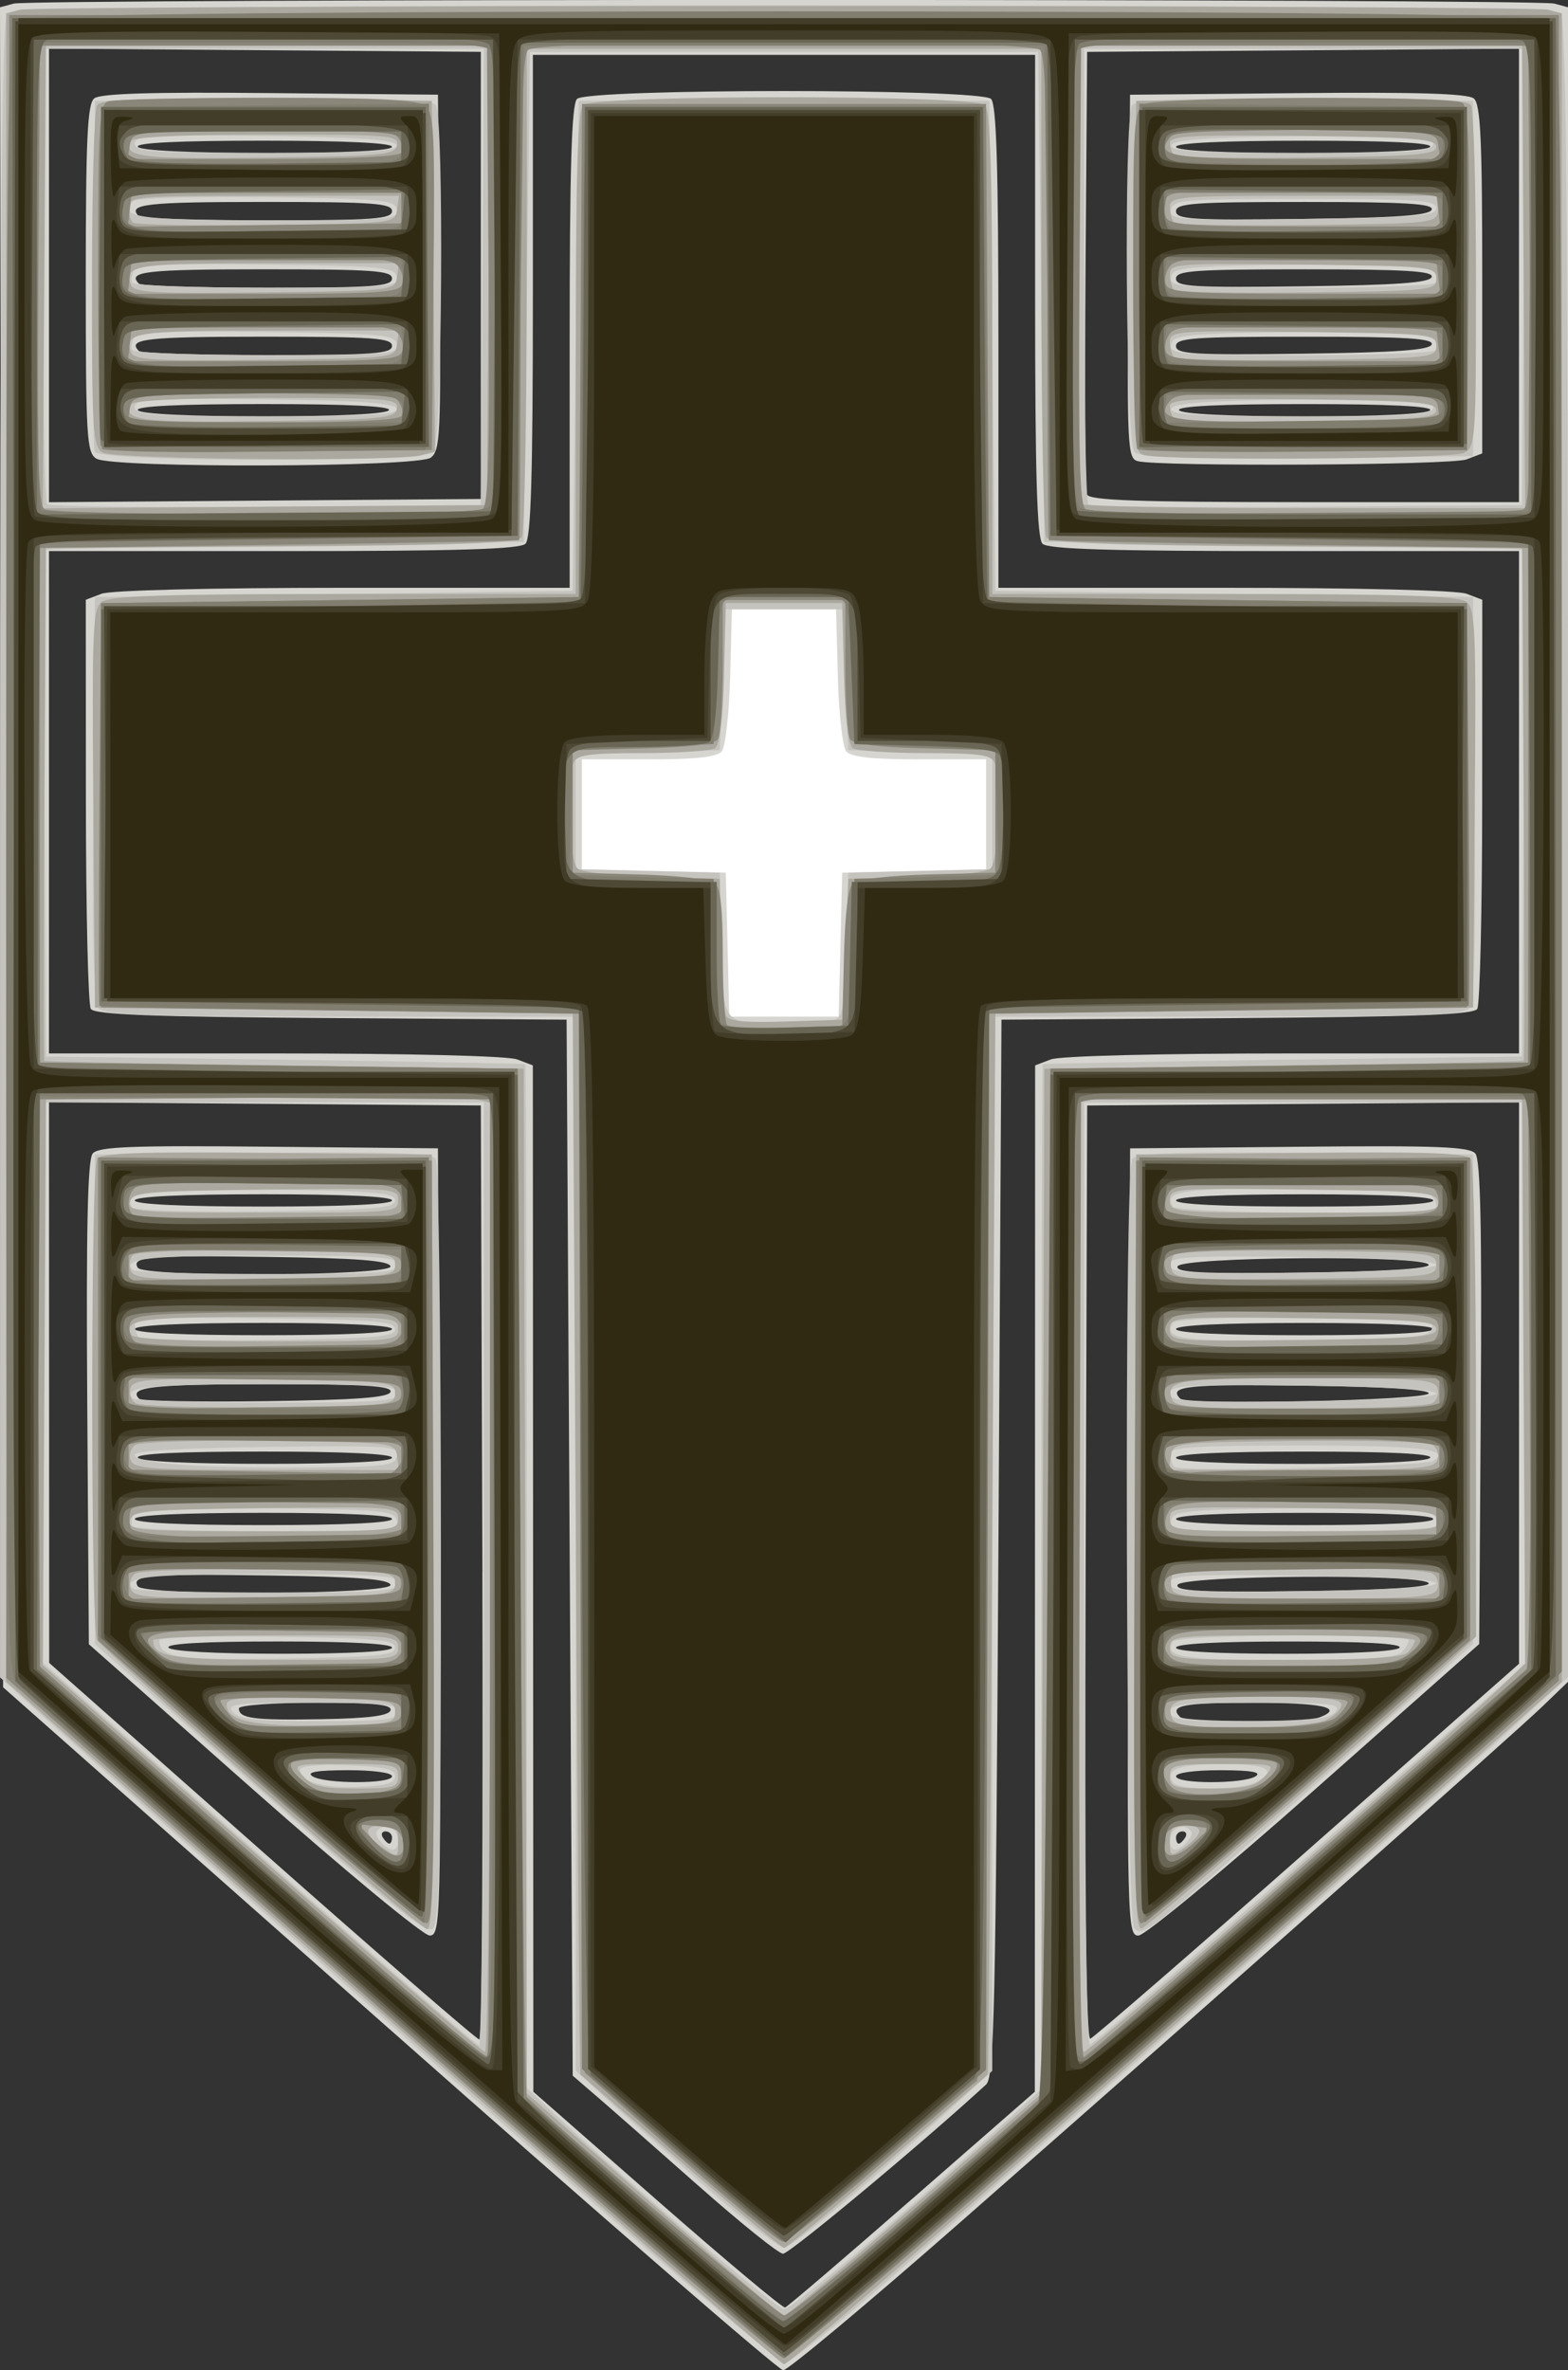 <?xml version="1.0" encoding="UTF-8" standalone="no"?>
<!-- Created with Inkscape (http://www.inkscape.org/) -->

<svg
   xmlns:dc="http://purl.org/dc/elements/1.1/"
   xmlns:cc="http://creativecommons.org/ns#"
   xmlns:rdf="http://www.w3.org/1999/02/22-rdf-syntax-ns#"
   xmlns:svg="http://www.w3.org/2000/svg"
   xmlns="http://www.w3.org/2000/svg"
   xmlns:sodipodi="http://sodipodi.sourceforge.net/DTD/sodipodi-0.dtd"
   xmlns:inkscape="http://www.inkscape.org/namespaces/inkscape"
   width="67.735mm"
   height="102.373mm"
   viewBox="0 0 67.735 102.373"
   version="1.1"
   id="svg8"
   inkscape:version="0.92.5 (2060ec1f9f, 2020-04-08)">
  <rect x="0" y="0" width="67.735" height="102.373" fill="#333333" stroke="none"/>
  <defs
     id="defs2">
    <filter
       style="color-interpolation-filters:sRGB"
       inkscape:label="Colorize"
       id="filter1020">
      <feComposite
         in2="SourceGraphic"
         operator="arithmetic"
         k1="0"
         k2="1"
         result="composite1"
         id="feComposite1006"
         k3="0"
         k4="0" />
      <feColorMatrix
         in="composite1"
         values="1"
         type="saturate"
         result="colormatrix1"
         id="feColorMatrix1008" />
      <feFlood
         flood-opacity="1"
         flood-color="rgb(0,0,0)"
         result="flood1"
         id="feFlood1010" />
      <feBlend
         in="flood1"
         in2="colormatrix1"
         mode="multiply"
         result="blend1"
         id="feBlend1012" />
      <feBlend
         in2="blend1"
         mode="screen"
         result="blend2"
         id="feBlend1014" />
      <feColorMatrix
         in="blend2"
         values="1"
         type="saturate"
         result="colormatrix2"
         id="feColorMatrix1016" />
      <feComposite
         in="colormatrix2"
         in2="SourceGraphic"
         operator="in"
         result="composite2"
         id="feComposite1018" />
    </filter>
    <filter
       style="color-interpolation-filters:sRGB"
       inkscape:label="Colorize"
       id="filter1145">
      <feComposite
         in2="SourceGraphic"
         operator="arithmetic"
         k1="0"
         k2="1"
         result="composite1"
         id="feComposite1131"
         k3="0"
         k4="0" />
      <feColorMatrix
         in="composite1"
         values="1"
         type="saturate"
         result="colormatrix1"
         id="feColorMatrix1133" />
      <feFlood
         flood-opacity="1"
         flood-color="rgb(0,0,0)"
         result="flood1"
         id="feFlood1135" />
      <feBlend
         in="flood1"
         in2="colormatrix1"
         mode="multiply"
         result="blend1"
         id="feBlend1137" />
      <feBlend
         in2="blend1"
         mode="screen"
         result="blend2"
         id="feBlend1139" />
      <feColorMatrix
         in="blend2"
         values="1"
         type="saturate"
         result="colormatrix2"
         id="feColorMatrix1141" />
      <feComposite
         in="colormatrix2"
         in2="SourceGraphic"
         operator="in"
         result="composite2"
         id="feComposite1143" />
    </filter>
    <filter
       style="color-interpolation-filters:sRGB"
       inkscape:label="Colorize"
       id="filter1402">
      <feComposite
         in2="SourceGraphic"
         operator="arithmetic"
         k1="0"
         k2="1"
         result="composite1"
         id="feComposite1388"
         k3="0"
         k4="0" />
      <feColorMatrix
         in="composite1"
         values="1"
         type="saturate"
         result="colormatrix1"
         id="feColorMatrix1390" />
      <feFlood
         flood-opacity="1"
         flood-color="rgb(0,0,0)"
         result="flood1"
         id="feFlood1392" />
      <feBlend
         in="flood1"
         in2="colormatrix1"
         mode="multiply"
         result="blend1"
         id="feBlend1394" />
      <feBlend
         in2="blend1"
         mode="screen"
         result="blend2"
         id="feBlend1396" />
      <feColorMatrix
         in="blend2"
         values="1"
         type="saturate"
         result="colormatrix2"
         id="feColorMatrix1398" />
      <feComposite
         in="colormatrix2"
         in2="SourceGraphic"
         operator="in"
         result="composite2"
         id="feComposite1400" />
    </filter>
  </defs>
  <sodipodi:namedview
     id="base"
     pagecolor="#ffffff"
     bordercolor="#666666"
     borderopacity="1.0"
     inkscape:pageopacity="0"
     inkscape:pageshadow="2"
     inkscape:zoom="1.8101934"
     inkscape:cx="130.8961"
     inkscape:cy="232.85295"
     inkscape:document-units="mm"
     inkscape:current-layer="layer1"
     showgrid="false"
     inkscape:pagecheckerboard="true"
     fit-margin-top="0"
     fit-margin-left="0"
     fit-margin-right="0"
     fit-margin-bottom="0"
     inkscape:window-width="1247"
     inkscape:window-height="1414"
     inkscape:window-x="1313"
     inkscape:window-y="0"
     inkscape:window-maximized="0" />
  <g
     inkscape:label="Layer 1"
     inkscape:groupmode="layer"
     id="layer1"
     transform="translate(459.147,91.671)">
    <g
       id="g1449">
      <g
         style="fill:#ffffff;fill-opacity:1"
         transform="translate(26.62,-33.648)"
         id="g1434">
        <rect
           style="opacity:1;fill:#ffffff;fill-opacity:1;stroke:none;stroke-width:0.265;stroke-opacity:1"
           id="rect1426"
           width="8.335"
           height="24.985"
           x="-456.937"
           y="-34.695" />
        <rect
           style="opacity:1;fill:#ffffff;fill-opacity:1;stroke:none;stroke-width:0.265;stroke-opacity:1"
           id="rect1428"
           width="21.798"
           height="7.176"
           x="-464.303"
           y="-25.888" />
      </g>
      <g
         transform="translate(-238.559,170.579)"
         id="g1368">
        <path
           inkscape:connector-curvature="0"
           id="path1386"
           d="m -203.785,-174.631 -16.669,-14.744 -0.067,-36.28 -0.067,-36.28 0.596,-0.16 c 0.779,-0.209 65.765,-0.209 66.544,-2.4e-4 l 0.595,0.16 v 36.162 36.162 l -1.124,1.081 c -1.237,1.189 -13.7,12.23 -25.113,22.246 -4.021,3.529 -7.471,6.412 -7.668,6.406 -0.197,-0.005 -7.859,-6.645 -17.026,-14.754 z m 22.597,7.355 5.302,-4.63 0.007,-22.165 0.007,-22.165 0.679,-0.258 c 0.397,-0.151 4.742,-0.258 10.451,-0.258 h 9.772 v -10.848 -10.848 h -10.134 c -7.529,0 -10.215,-0.082 -10.451,-0.318 -0.236,-0.236 -0.318,-2.981 -0.318,-10.716 v -10.398 h -10.848 -10.848 v 10.398 c 0,7.735 -0.081,10.479 -0.318,10.716 -0.236,0.236 -2.922,0.318 -10.451,0.318 h -10.134 v 10.848 10.848 h 9.772 c 5.709,0 10.055,0.107 10.451,0.258 l 0.679,0.258 0.011,22.165 0.011,22.165 5.347,4.688 c 2.941,2.579 5.428,4.662 5.528,4.63 0.1,-0.032 2.567,-2.142 5.483,-4.688 z m -9.236,-0.574 c -1.819,-1.61 -3.784,-3.338 -4.366,-3.839 l -1.058,-0.911 -0.132,-22.805 -0.132,-22.805 -10.173,-0.069 c -7.734,-0.053 -10.223,-0.148 -10.381,-0.397 -0.114,-0.18 -0.21,-4.23 -0.212,-8.999 l -0.004,-8.672 0.679,-0.258 c 0.397,-0.151 4.742,-0.258 10.451,-0.258 h 9.772 v -10.398 c 0,-7.735 0.081,-10.479 0.318,-10.716 0.454,-0.454 17.431,-0.454 17.886,0 0.236,0.236 0.318,2.981 0.318,10.716 v 10.398 h 9.772 c 5.709,0 10.055,0.107 10.451,0.258 l 0.679,0.258 -0.004,8.672 c -0.002,4.769 -0.098,8.819 -0.212,8.999 -0.158,0.249 -2.646,0.344 -10.381,0.397 l -10.173,0.069 -0.132,22.811 c -0.115,19.822 -0.184,22.859 -0.529,23.177 -2.681,2.471 -8.505,7.323 -8.776,7.312 -0.194,-0.007 -1.841,-1.331 -3.66,-2.941 z m 6.143,-53.6 0.074,-3.109 3.109,-0.074 3.109,-0.074 v -2.373 -2.373 h -2.878 c -2.049,0 -2.961,-0.1 -3.166,-0.346 -0.158,-0.191 -0.322,-1.649 -0.363,-3.241 l -0.076,-2.895 h -2.249 -2.249 l -0.076,2.895 c -0.042,1.592 -0.205,3.051 -0.363,3.241 -0.205,0.247 -1.116,0.346 -3.166,0.346 h -2.878 v 2.373 2.373 l 3.109,0.074 3.109,0.074 0.074,3.109 0.074,3.109 h 2.364 2.364 z m -15.468,27.12 -0.068,-20.174 -9.327,-0.07 -9.327,-0.07 0.004,12.108 0.004,12.108 9.19,8.129 c 5.054,4.471 9.28,8.132 9.39,8.136 0.11,0.004 0.17,-9.071 0.132,-20.167 z m -9.89,9.385 -7.111,-6.291 -0.069,-10.413 c -0.05,-7.534 0.015,-10.514 0.234,-10.779 0.248,-0.298 1.651,-0.353 7.61,-0.295 l 7.306,0.07 0.068,16.999 c 0.066,16.492 0.053,16.999 -0.43,16.999 -0.274,0 -3.693,-2.827 -7.609,-6.291 z m 5.986,2.058 c 0,-0.146 -0.126,-0.265 -0.28,-0.265 -0.154,0 -0.207,0.119 -0.117,0.265 0.09,0.146 0.216,0.265 0.28,0.265 0.064,0 0.117,-0.119 0.117,-0.265 z m 0,-2.646 c 0,-0.152 -0.813,-0.263 -1.918,-0.261 -1.336,0.003 -1.798,0.082 -1.521,0.261 0.525,0.339 3.44,0.339 3.44,0 z m -0.066,-2.844 c 0.084,-0.253 -0.674,-0.331 -3.22,-0.331 -1.841,0 -3.329,0.108 -3.329,0.243 0,0.437 0.622,0.519 3.55,0.468 2.039,-0.035 2.921,-0.147 2.999,-0.38 z m 0.066,-2.712 c 0,-0.167 -1.813,-0.265 -4.91,-0.265 -3.206,0 -4.854,0.092 -4.747,0.265 0.099,0.16 2.031,0.265 4.91,0.265 2.988,0 4.747,-0.098 4.747,-0.265 z m -0.066,-2.712 c -0.082,-0.246 -1.424,-0.349 -5.24,-0.403 -5.204,-0.073 -5.971,-0.01 -5.676,0.467 0.261,0.422 11.056,0.358 10.915,-0.064 z m 0.066,-2.844 c 0,-0.168 -2.028,-0.265 -5.556,-0.265 -3.528,0 -5.556,0.097 -5.556,0.265 0,0.168 2.028,0.265 5.556,0.265 3.528,0 5.556,-0.097 5.556,-0.265 z m 0,-2.646 c 0,-0.168 -2.034,-0.265 -5.572,-0.265 -3.647,0 -5.515,0.091 -5.408,0.265 0.1,0.162 2.252,0.265 5.572,0.265 3.429,0 5.408,-0.097 5.408,-0.265 z m -0.066,-2.844 c 0.086,-0.257 -1.094,-0.331 -5.32,-0.331 -4.946,0 -6.042,0.125 -5.537,0.63 0.096,0.096 2.553,0.142 5.461,0.103 3.942,-0.053 5.315,-0.156 5.397,-0.402 z m 0.066,-2.712 c 0,-0.168 -2.028,-0.265 -5.556,-0.265 -3.528,0 -5.556,0.097 -5.556,0.265 0,0.168 2.028,0.265 5.556,0.265 3.528,0 5.556,-0.097 5.556,-0.265 z m -0.066,-2.712 c -0.082,-0.246 -1.424,-0.349 -5.24,-0.403 -5.204,-0.073 -5.971,-0.01 -5.676,0.467 0.261,0.422 11.056,0.358 10.915,-0.064 z m 0.066,-2.844 c 0,-0.168 -2.028,-0.265 -5.556,-0.265 -3.528,0 -5.556,0.097 -5.556,0.265 0,0.168 2.028,0.265 5.556,0.265 3.528,0 5.556,-0.097 5.556,-0.265 z m 39.559,28.062 9.125,-8.051 v -12.125 -12.125 l -9.327,0.07 -9.327,0.07 -0.068,20.197 c -0.046,13.63 0.02,20.168 0.202,20.107 0.148,-0.049 4.376,-3.713 9.394,-8.141 z m -7.744,-13.311 0.068,-16.999 7.306,-0.07 c 5.959,-0.057 7.362,-0.003 7.61,0.295 0.22,0.265 0.284,3.243 0.234,10.774 l -0.069,10.408 -7.111,6.296 c -3.921,3.472 -7.334,6.296 -7.609,6.296 -0.483,0 -0.496,-0.505 -0.43,-16.999 z m 2.449,12.766 c 0.09,-0.146 0.037,-0.265 -0.117,-0.265 -0.154,0 -0.28,0.119 -0.28,0.265 0,0.146 0.052,0.265 0.117,0.265 0.064,0 0.19,-0.119 0.28,-0.265 z m 3.043,-2.646 c 0.276,-0.179 -0.185,-0.258 -1.521,-0.261 -1.105,-0.002 -1.918,0.108 -1.918,0.261 0,0.339 2.914,0.339 3.44,0 z m 2.756,-2.542 c 1.098,-0.421 0.131,-0.633 -2.889,-0.633 -3.025,0 -3.629,0.119 -3.131,0.617 0.221,0.221 5.45,0.234 6.02,0.016 z m 3.461,-3.014 c 0.107,-0.173 -1.541,-0.265 -4.747,-0.265 -3.097,0 -4.91,0.098 -4.91,0.265 0,0.167 1.759,0.265 4.747,0.265 2.879,0 4.811,-0.104 4.91,-0.265 z m 1.257,-2.778 c -0.106,-0.423 -10.708,-0.353 -10.85,0.072 -0.089,0.266 1.036,0.321 5.402,0.265 3.508,-0.045 5.49,-0.168 5.448,-0.336 z m 0.198,-2.778 c 0,-0.168 -2.028,-0.265 -5.556,-0.265 -3.528,0 -5.556,0.097 -5.556,0.265 0,0.168 2.028,0.265 5.556,0.265 3.528,0 5.556,-0.097 5.556,-0.265 z m -0.132,-2.646 c 0.107,-0.173 -1.761,-0.265 -5.408,-0.265 -3.538,0 -5.572,0.097 -5.572,0.265 0,0.168 1.979,0.265 5.408,0.265 3.32,0 5.471,-0.102 5.572,-0.265 z m -0.066,-2.778 c 0.042,-0.168 -1.932,-0.291 -5.424,-0.336 -5.01,-0.065 -5.847,0.023 -5.308,0.562 0.293,0.293 10.658,0.075 10.733,-0.226 z m 0.198,-2.778 c 0,-0.168 -2.028,-0.265 -5.556,-0.265 -3.528,0 -5.556,0.097 -5.556,0.265 0,0.168 2.028,0.265 5.556,0.265 3.528,0 5.556,-0.097 5.556,-0.265 z m -0.198,-2.778 c -0.106,-0.423 -10.708,-0.353 -10.85,0.072 -0.089,0.266 1.036,0.321 5.402,0.265 3.508,-0.045 5.49,-0.168 5.448,-0.336 z m 0.198,-2.778 c 0,-0.168 -2.028,-0.265 -5.556,-0.265 -3.528,0 -5.556,0.097 -5.556,0.265 0,0.168 2.028,0.265 5.556,0.265 3.528,0 5.556,-0.097 5.556,-0.265 z m -41.143,-39.952 v -9.657 l -9.327,-0.07 -9.327,-0.07 v 9.796 9.796 l 9.327,-0.07 9.327,-0.07 z m -16.603,7.916 c -0.424,-0.247 -0.463,-0.906 -0.463,-7.765 0,-6.029 0.071,-7.554 0.363,-7.796 0.257,-0.213 2.484,-0.281 7.607,-0.231 l 7.244,0.07 0.07,7.673 c 0.064,6.979 0.03,7.703 -0.381,8.004 -0.573,0.42 -13.726,0.461 -14.44,0.045 z m 12.634,-2.095 c 0.107,-0.173 -1.766,-0.265 -5.424,-0.265 -3.658,0 -5.531,0.091 -5.424,0.265 0.1,0.162 2.202,0.265 5.424,0.265 3.222,0 5.324,-0.103 5.424,-0.265 z m 0.132,-2.778 c 0,-0.34 -0.794,-0.397 -5.556,-0.397 -5.073,0 -5.902,0.095 -5.38,0.617 0.097,0.097 2.597,0.176 5.556,0.176 4.606,0 5.38,-0.057 5.38,-0.397 z m 0,-2.91 c 0,-0.34 -0.794,-0.397 -5.556,-0.397 -5.073,0 -5.902,0.095 -5.38,0.617 0.097,0.097 2.597,0.176 5.556,0.176 4.606,0 5.38,-0.057 5.38,-0.397 z m 0,-2.91 c 0,-0.34 -0.794,-0.397 -5.556,-0.397 -5.073,0 -5.902,0.095 -5.38,0.617 0.097,0.097 2.597,0.176 5.556,0.176 4.606,0 5.38,-0.057 5.38,-0.397 z m 0,-2.778 c 0,-0.168 -2.034,-0.265 -5.572,-0.265 -3.647,0 -5.515,0.091 -5.408,0.265 0.1,0.162 2.252,0.265 5.572,0.265 3.429,0 5.408,-0.097 5.408,-0.265 z m 48.683,5.553 v -9.793 l -9.327,0.07 -9.327,0.07 -0.07,9.391 c -0.038,5.165 -0.012,9.541 0.058,9.723 0.099,0.258 2.205,0.332 9.396,0.332 h 9.269 z m -16.474,8.022 c -0.435,-0.113 -0.462,-0.659 -0.397,-7.973 l 0.07,-7.851 7.244,-0.07 c 5.123,-0.05 7.35,0.018 7.607,0.231 0.292,0.242 0.363,1.77 0.363,7.816 v 7.515 l -0.679,0.258 c -0.664,0.253 -13.272,0.319 -14.208,0.075 z m 12.638,-2.198 c 0.107,-0.173 -1.766,-0.265 -5.424,-0.265 -3.658,0 -5.531,0.091 -5.424,0.265 0.1,0.162 2.202,0.265 5.424,0.265 3.222,0 5.324,-0.103 5.424,-0.265 z m 0.066,-2.844 c 0.086,-0.258 -1.123,-0.331 -5.468,-0.331 -4.815,0 -5.578,0.055 -5.578,0.402 0,0.349 0.72,0.393 5.468,0.331 4.087,-0.053 5.496,-0.155 5.578,-0.402 z m 0,-2.91 c 0.086,-0.258 -1.123,-0.331 -5.468,-0.331 -4.815,0 -5.578,0.055 -5.578,0.402 0,0.349 0.72,0.393 5.468,0.331 4.087,-0.053 5.496,-0.155 5.578,-0.402 z m 0,-2.91 c 0.086,-0.258 -1.123,-0.331 -5.468,-0.331 -4.815,0 -5.578,0.055 -5.578,0.402 0,0.349 0.72,0.393 5.468,0.331 4.087,-0.053 5.496,-0.155 5.578,-0.402 z m -0.066,-2.712 c 0.107,-0.173 -1.761,-0.265 -5.408,-0.265 -3.538,0 -5.572,0.097 -5.572,0.265 0,0.168 1.979,0.265 5.408,0.265 3.32,0 5.471,-0.102 5.572,-0.265 z"
           style="fill:#d6d5d0;stroke-width:0.265" />
        <path
           inkscape:connector-curvature="0"
           id="path1384"
           d="m -201.801,-173.115 c -8.076,-7.139 -15.607,-13.814 -16.735,-14.833 l -2.051,-1.853 v -35.78 c 0,-27.476 0.074,-35.854 0.317,-36.098 0.461,-0.461 66.637,-0.461 67.098,0 0.244,0.244 0.318,8.62 0.318,36.09 v 35.772 l -2.447,2.232 c -2.595,2.367 -20.771,18.447 -27.143,24.013 -2.082,1.819 -3.986,3.336 -4.23,3.372 -0.264,0.039 -6.377,-5.18 -15.128,-12.916 z m 19.579,6.994 c 2.256,-1.982 4.667,-4.12 5.358,-4.749 l 1.257,-1.145 v -22.104 c 0,-12.157 0.03,-22.13 0.066,-22.162 0.036,-0.032 4.71,-0.121 10.385,-0.198 l 10.319,-0.14 0.069,-10.914 c 0.038,-6.003 0.038,-10.94 0,-10.972 -0.038,-0.032 -4.713,-0.121 -10.388,-0.198 l -10.319,-0.14 -0.132,-10.583 -0.132,-10.583 h -10.98 -10.98 l -0.132,10.583 -0.132,10.583 -10.319,0.14 c -5.675,0.077 -10.35,0.166 -10.388,0.198 -0.038,0.032 -0.038,4.97 0,10.972 l 0.069,10.914 10.319,0.14 c 5.675,0.077 10.349,0.166 10.385,0.198 0.036,0.032 0.066,9.994 0.066,22.136 v 22.078 l 1.124,1.049 c 3.486,3.253 9.647,8.495 9.988,8.498 0.218,0.002 2.242,-1.619 4.498,-3.601 z m -7.938,-1.726 c -1.673,-1.469 -3.608,-3.187 -4.299,-3.816 l -1.257,-1.145 v -22.766 -22.766 h -10.154 c -8.272,0 -10.21,-0.067 -10.455,-0.362 -0.214,-0.258 -0.281,-2.862 -0.231,-9.062 l 0.07,-8.7 10.319,-0.132 10.319,-0.132 0.132,-10.583 0.132,-10.583 h 8.864 8.864 l 0.132,10.583 0.132,10.583 10.319,0.132 10.319,0.132 0.07,8.7 c 0.05,6.2 -0.017,8.804 -0.231,9.062 -0.245,0.295 -2.183,0.362 -10.455,0.362 h -10.154 v 22.766 22.766 l -1.257,1.145 c -3.97,3.618 -7.393,6.488 -7.739,6.488 -0.218,0 -1.766,-1.202 -3.44,-2.671 z m 5.949,-50.824 c 0.076,-0.327 0.167,-1.786 0.203,-3.241 l 0.066,-2.646 3.109,-0.074 3.109,-0.074 v -2.497 -2.497 l -3.109,-0.074 -3.109,-0.075 -0.132,-3.043 -0.132,-3.043 h -2.514 -2.514 l -0.132,3.043 -0.132,3.043 -3.109,0.075 -3.109,0.074 v 2.497 2.497 l 3.109,0.074 3.109,0.074 0.066,2.646 c 0.101,4.088 -0.076,3.836 2.712,3.836 2.242,0 2.379,-0.033 2.509,-0.595 z m -15.474,24.408 v -20.373 h -9.525 -9.525 l 0.002,12.105 0.002,12.105 9.324,8.255 c 5.128,4.54 9.413,8.261 9.523,8.268 0.109,0.007 0.198,-9.154 0.198,-20.36 z m -9.685,9.314 -7.116,-6.297 v -10.57 -10.57 l 7.258,-0.07 c 5.63,-0.055 7.305,0.005 7.47,0.265 0.117,0.184 0.215,7.673 0.217,16.641 0.003,13.398 -0.06,16.359 -0.354,16.603 -0.283,0.235 -1.853,-1.025 -7.474,-6 z m 5.981,2.211 c 0,-0.474 -0.437,-0.765 -0.807,-0.537 -0.19,0.117 -0.179,0.29 0.032,0.545 0.4,0.482 0.774,0.478 0.774,-0.008 z m -0.132,-2.794 c 0,-0.312 -0.439,-0.413 -2.051,-0.474 -1.232,-0.046 -2.051,0.028 -2.051,0.185 0,0.526 0.961,0.813 2.514,0.75 1.206,-0.049 1.587,-0.16 1.587,-0.461 z m 0.132,-2.778 c 0,-0.334 -0.592,-0.397 -3.737,-0.397 -3.291,0 -3.697,0.047 -3.407,0.397 0.262,0.315 1.031,0.397 3.737,0.397 2.852,0 3.407,-0.065 3.407,-0.397 z m -0.132,-2.778 c 0,-0.337 -0.774,-0.408 -5.093,-0.469 -2.801,-0.04 -5.093,0.026 -5.093,0.146 0,0.752 0.757,0.862 5.416,0.792 4.032,-0.061 4.77,-0.133 4.77,-0.469 z m 0.132,-2.778 c 0,-0.34 -0.807,-0.397 -5.673,-0.397 -5.15,0 -6.287,0.123 -5.785,0.625 0.093,0.093 2.709,0.169 5.814,0.169 4.841,0 5.644,-0.057 5.644,-0.397 z m -0.05,-2.712 c -0.081,-0.421 -0.596,-0.47 -5.623,-0.535 -4.142,-0.054 -5.584,0.01 -5.734,0.252 -0.11,0.178 -0.141,0.419 -0.07,0.535 0.072,0.116 2.692,0.211 5.823,0.211 5.279,0 5.686,-0.034 5.603,-0.463 z m 0.001,-2.783 c 0.084,-0.438 -0.279,-0.464 -5.619,-0.397 -3.579,0.045 -5.711,0.17 -5.713,0.336 -0.006,0.376 2.681,0.58 7.278,0.553 3.572,-0.021 3.974,-0.07 4.055,-0.492 z m 0.049,-2.707 c 0,-0.34 -0.807,-0.397 -5.673,-0.397 -5.15,0 -6.287,0.123 -5.785,0.625 0.093,0.093 2.709,0.169 5.814,0.169 4.841,0 5.644,-0.057 5.644,-0.397 z m -0.132,-2.778 c 0,-0.338 -0.833,-0.407 -5.622,-0.468 -4.585,-0.058 -5.622,-0.005 -5.622,0.287 0,0.197 0.082,0.44 0.182,0.54 0.1,0.1 2.63,0.149 5.622,0.11 4.628,-0.061 5.441,-0.131 5.441,-0.468 z m 0.132,-2.778 c 0,-0.34 -0.807,-0.397 -5.673,-0.397 -5.15,0 -6.287,0.123 -5.785,0.625 0.093,0.093 2.709,0.169 5.814,0.169 4.841,0 5.644,-0.057 5.644,-0.397 z m -0.132,-2.778 c 0,-0.337 -0.807,-0.408 -5.39,-0.469 -5.248,-0.07 -6.392,0.078 -5.965,0.768 0.083,0.135 2.601,0.209 5.752,0.168 4.773,-0.061 5.604,-0.13 5.604,-0.468 z m 39.543,28.207 9.273,-8.173 v -12.133 -12.133 h -9.525 -9.525 v 20.395 c 0,12.798 0.094,20.362 0.252,20.307 0.139,-0.049 4.425,-3.766 9.525,-8.261 z m -7.619,3.214 c -0.359,-0.359 -0.442,-32.649 -0.085,-33.211 0.165,-0.26 1.84,-0.319 7.47,-0.265 l 7.258,0.07 v 10.571 10.571 l -6.482,5.768 c -7.745,6.892 -7.756,6.901 -8.161,6.496 z m 2.32,-3.748 c 0.212,-0.255 0.222,-0.428 0.032,-0.545 -0.369,-0.228 -0.807,0.063 -0.807,0.537 0,0.486 0.374,0.49 0.774,0.008 z m 2.947,-2.546 c 0.982,-0.525 0.5,-0.784 -1.457,-0.784 -1.887,0 -2.485,0.223 -2.132,0.794 0.215,0.348 2.934,0.341 3.589,-0.009 z m 3.422,-3.033 c 0.29,-0.35 -0.116,-0.397 -3.407,-0.397 -3.145,0 -3.737,0.063 -3.737,0.397 0,0.332 0.555,0.397 3.407,0.397 2.706,0 3.475,-0.082 3.737,-0.397 z m 2.857,-2.566 c 0.175,-0.175 0.318,-0.413 0.318,-0.529 0,-0.316 -9.99,-0.264 -10.186,0.053 -0.413,0.668 0.355,0.794 4.857,0.794 3.298,0 4.788,-0.094 5.011,-0.318 z m 1.508,-2.99 c 0,-0.166 -2.142,-0.291 -5.755,-0.336 -5.035,-0.062 -5.755,-0.02 -5.755,0.336 0,0.356 0.72,0.398 5.755,0.336 3.613,-0.045 5.755,-0.17 5.755,-0.336 z m -0.033,-2.46 c 0.072,-0.116 0.04,-0.357 -0.07,-0.535 -0.15,-0.242 -1.592,-0.306 -5.734,-0.252 -5.027,0.065 -5.542,0.114 -5.623,0.535 -0.083,0.429 0.325,0.463 5.603,0.463 3.131,0 5.751,-0.095 5.823,-0.211 z m -0.101,-2.83 c 0.818,-0.505 -0.536,-0.663 -5.702,-0.663 -4.551,0 -5.673,0.07 -5.673,0.353 0,0.194 0.089,0.447 0.198,0.562 0.229,0.242 10.762,0.004 11.177,-0.253 z m 0.134,-2.912 c 0,-0.166 -2.142,-0.291 -5.755,-0.336 -5.035,-0.062 -5.755,-0.02 -5.755,0.336 0,0.356 0.72,0.398 5.755,0.336 3.613,-0.045 5.755,-0.17 5.755,-0.336 z m -0.182,-2.844 c 0.083,-0.429 -0.318,-0.463 -5.471,-0.463 -3.421,0 -5.623,0.102 -5.724,0.265 -0.434,0.702 0.338,0.802 5.638,0.733 4.964,-0.065 5.476,-0.114 5.557,-0.534 z m 0.182,-2.712 c 0,-0.166 -2.142,-0.291 -5.755,-0.336 -5.035,-0.062 -5.755,-0.02 -5.755,0.336 0,0.356 0.72,0.398 5.755,0.336 3.613,-0.045 5.755,-0.17 5.755,-0.336 z m -0.046,-2.423 c 0.096,-0.096 0.042,-0.334 -0.121,-0.529 -0.229,-0.276 -1.496,-0.355 -5.671,-0.355 -5.167,0 -5.96,0.114 -5.539,0.794 0.182,0.294 11.04,0.381 11.331,0.09 z m -41.159,-40.241 0.069,-9.856 h -9.528 -9.528 v 9.745 c 0,5.36 0.081,9.826 0.18,9.925 0.099,0.099 4.355,0.148 9.459,0.11 l 9.279,-0.07 z m -16.751,7.537 c -0.071,-0.184 -0.097,-3.666 -0.058,-7.739 l 0.07,-7.405 7.258,-0.07 c 5.63,-0.055 7.305,0.005 7.47,0.265 0.362,0.57 0.271,14.599 -0.097,14.967 -0.469,0.469 -14.464,0.453 -14.644,-0.017 z m 13.043,-1.849 c -0.082,-0.248 -1.517,-0.349 -5.711,-0.402 -4.866,-0.062 -5.601,-0.019 -5.601,0.331 0,0.347 0.778,0.402 5.711,0.402 4.451,0 5.686,-0.073 5.601,-0.331 z m 0.016,-2.778 c -0.081,-0.421 -0.596,-0.47 -5.623,-0.535 -4.142,-0.054 -5.584,0.01 -5.734,0.252 -0.11,0.178 -0.141,0.419 -0.07,0.535 0.072,0.116 2.692,0.211 5.823,0.211 5.279,0 5.686,-0.034 5.603,-0.463 z m 0,-2.91 c -0.081,-0.421 -0.596,-0.47 -5.623,-0.535 -4.142,-0.054 -5.584,0.01 -5.734,0.252 -0.11,0.178 -0.141,0.419 -0.07,0.535 0.072,0.116 2.692,0.211 5.823,0.211 5.279,0 5.686,-0.034 5.603,-0.463 z m 0,-2.91 c -0.081,-0.421 -0.596,-0.47 -5.623,-0.535 -3.18,-0.041 -5.639,0.033 -5.781,0.175 -0.687,0.687 0.267,0.822 5.801,0.822 5.279,0 5.686,-0.034 5.603,-0.463 z m -0.016,-2.778 c -0.082,-0.248 -1.517,-0.349 -5.711,-0.402 -4.866,-0.062 -5.601,-0.019 -5.601,0.331 0,0.347 0.778,0.402 5.711,0.402 4.451,0 5.686,-0.073 5.601,-0.331 z m 48.686,5.689 0.069,-9.856 h -9.528 -9.528 v 9.745 c 0,5.36 0.081,9.826 0.18,9.925 0.099,0.099 4.355,0.148 9.459,0.11 l 9.279,-0.07 z m -16.813,7.558 c -0.372,-0.372 -0.466,-14.395 -0.101,-14.971 0.165,-0.26 1.84,-0.319 7.47,-0.265 l 7.258,0.07 v 7.673 7.673 l -7.153,0.07 c -5.342,0.052 -7.234,-0.011 -7.474,-0.251 z m 12.908,-1.941 c 0,-0.349 -0.735,-0.393 -5.601,-0.331 -4.193,0.053 -5.628,0.155 -5.711,0.402 -0.086,0.258 1.15,0.331 5.601,0.331 4.933,0 5.711,-0.055 5.711,-0.402 z m 0.099,-2.455 c 0.072,-0.116 0.04,-0.357 -0.07,-0.535 -0.15,-0.242 -1.592,-0.306 -5.734,-0.252 -5.027,0.065 -5.542,0.114 -5.623,0.535 -0.083,0.429 0.325,0.463 5.603,0.463 3.131,0 5.751,-0.095 5.823,-0.211 z m 0,-2.91 c 0.072,-0.116 0.04,-0.357 -0.07,-0.535 -0.15,-0.242 -1.592,-0.306 -5.734,-0.252 -5.027,0.065 -5.542,0.114 -5.623,0.535 -0.083,0.429 0.325,0.463 5.603,0.463 3.131,0 5.751,-0.095 5.823,-0.211 z m 0.033,-3.229 c 0,-0.34 -0.808,-0.397 -5.685,-0.397 -5.228,0 -5.692,0.038 -5.775,0.468 -0.084,0.438 0.281,0.464 5.685,0.397 4.925,-0.061 5.775,-0.13 5.775,-0.468 z m -0.132,-2.783 c 0,-0.349 -0.735,-0.393 -5.601,-0.331 -4.193,0.053 -5.628,0.155 -5.711,0.402 -0.086,0.258 1.15,0.331 5.601,0.331 4.933,0 5.711,-0.055 5.711,-0.402 z"
           style="fill:#c5c3bd;stroke-width:0.265" />
        <path
           inkscape:connector-curvature="0"
           id="path1382"
           d="m -203.621,-174.874 -16.7,-14.743 v -36.027 -36.027 l 0.595,-0.16 c 0.327,-0.088 15.18,-0.16 33.007,-0.16 17.826,0 32.679,0.072 33.007,0.16 l 0.595,0.16 v 36.033 36.033 l -9.842,8.717 c -15.406,13.646 -23.546,20.755 -23.763,20.755 -0.11,0 -7.714,-6.634 -16.899,-14.743 z m 22.574,7.839 5.437,-4.786 0.068,-22.135 0.068,-22.135 10.319,-0.14 c 5.675,-0.077 10.35,-0.166 10.388,-0.198 0.038,-0.032 0.038,-5.029 0,-11.105 l -0.069,-11.046 -10.173,-0.069 c -7.734,-0.053 -10.223,-0.148 -10.381,-0.397 -0.114,-0.18 -0.21,-5.001 -0.212,-10.712 l -0.004,-10.385 h -11.113 -11.113 l -0.004,10.385 c -0.002,5.712 -0.098,10.532 -0.212,10.712 -0.158,0.249 -2.646,0.344 -10.381,0.397 l -10.173,0.069 -0.069,11.046 c -0.038,6.075 -0.038,11.073 0,11.105 0.038,0.032 4.712,0.121 10.388,0.198 l 10.319,0.14 0.068,22.127 0.068,22.127 5.443,4.794 c 2.994,2.637 5.546,4.794 5.672,4.794 0.126,0 2.676,-2.154 5.667,-4.786 z m -10.126,-1.847 c -2.353,-2.047 -4.306,-3.744 -4.34,-3.77 -0.034,-0.026 -0.124,-10.347 -0.198,-22.934 l -0.136,-22.886 -10.319,-0.132 -10.319,-0.132 -0.07,-8.599 c -0.064,-7.849 -0.031,-8.628 0.381,-8.93 0.342,-0.251 2.869,-0.331 10.455,-0.331 h 10.004 v -10.398 c 0,-7.735 0.081,-10.479 0.318,-10.716 0.454,-0.454 16.903,-0.454 17.357,0 0.236,0.236 0.318,2.981 0.318,10.716 v 10.398 h 10.004 c 7.586,0 10.113,0.08 10.455,0.331 0.412,0.302 0.445,1.08 0.381,8.93 l -0.07,8.599 -10.319,0.132 -10.319,0.132 -0.136,22.886 c -0.075,12.588 -0.164,22.91 -0.198,22.939 -0.034,0.029 -1.986,1.726 -4.337,3.77 -2.351,2.045 -4.355,3.717 -4.454,3.717 -0.099,0 -2.105,-1.675 -4.457,-3.723 z m 7.1,-52.369 0.132,-3.043 2.895,-0.076 c 1.592,-0.042 3.051,-0.205 3.241,-0.363 0.359,-0.298 0.5,-3.748 0.186,-4.567 -0.132,-0.345 -0.655,-0.419 -2.977,-0.423 -1.549,-0.002 -2.961,-0.096 -3.138,-0.208 -0.214,-0.136 -0.347,-1.219 -0.397,-3.237 l -0.075,-3.033 h -2.514 -2.514 l -0.075,3.033 c -0.05,2.018 -0.183,3.101 -0.397,3.237 -0.177,0.112 -1.589,0.206 -3.138,0.208 -2.321,0.003 -2.844,0.078 -2.977,0.423 -0.314,0.818 -0.174,4.268 0.186,4.567 0.191,0.158 1.649,0.322 3.241,0.363 l 2.895,0.076 0.07,2.778 c 0.039,1.528 0.126,2.931 0.194,3.119 0.092,0.252 0.761,0.321 2.576,0.265 l 2.452,-0.076 z m -15.346,27.125 v -20.5 l -0.595,-0.145 c -0.327,-0.08 -4.643,-0.112 -9.591,-0.071 l -8.996,0.074 -0.069,12.22 -0.069,12.22 9.443,8.352 c 5.194,4.593 9.541,8.352 9.66,8.352 0.119,0 0.217,-9.225 0.217,-20.5 z m -9.904,9.114 c -3.774,-3.339 -6.957,-6.22 -7.074,-6.404 -0.277,-0.437 -0.277,-20.34 8e-4,-20.777 0.165,-0.26 1.814,-0.319 7.338,-0.265 l 7.125,0.07 0.068,16.735 c 0.054,13.306 -6e-5,16.732 -0.265,16.723 -0.183,-0.007 -3.42,-2.744 -7.194,-6.082 z m 5.935,2.258 c 0,-0.529 -0.132,-0.661 -0.661,-0.661 -0.819,0 -0.848,0.368 -0.073,0.911 0.751,0.526 0.735,0.531 0.735,-0.25 z m 0,-2.778 c 0,-0.488 -0.176,-0.529 -2.29,-0.529 -2.273,0 -2.286,0.004 -1.811,0.529 0.39,0.431 0.815,0.529 2.29,0.529 1.635,0 1.811,-0.051 1.811,-0.529 z m -0.132,-2.778 c 0,-0.5 -0.201,-0.533 -3.638,-0.603 -2.947,-0.06 -3.638,-0.004 -3.638,0.29 0,0.702 1.163,0.947 4.233,0.894 2.849,-0.049 3.043,-0.086 3.043,-0.582 z m 0.132,-2.778 c 0,-0.512 -0.176,-0.529 -5.292,-0.529 -2.91,0 -5.292,0.095 -5.292,0.212 0,0.726 0.797,0.847 5.609,0.847 4.798,0 4.974,-0.019 4.974,-0.529 z m -0.132,-2.778 c 0,-0.51 -0.198,-0.532 -5.424,-0.594 -2.983,-0.036 -5.59,0.042 -5.793,0.172 -0.205,0.132 -0.296,0.428 -0.205,0.666 0.146,0.38 0.806,0.421 5.793,0.357 5.428,-0.069 5.629,-0.09 5.629,-0.601 z m 0.132,-2.783 c 0,-0.522 -0.134,-0.533 -5.751,-0.463 -5.234,0.065 -5.759,0.113 -5.84,0.534 -0.083,0.43 0.332,0.463 5.751,0.463 5.683,0 5.84,-0.014 5.84,-0.534 z m -0.048,-2.707 c -0.084,-0.593 -0.108,-0.596 -5.509,-0.66 -2.983,-0.036 -5.59,0.042 -5.793,0.172 -0.203,0.13 -0.296,0.427 -0.207,0.66 0.142,0.37 0.882,0.424 5.878,0.424 h 5.715 z m -0.085,-2.712 c 0,-0.51 -0.2,-0.532 -5.629,-0.601 -4.987,-0.063 -5.647,-0.023 -5.793,0.357 -0.091,0.238 -2.7e-4,0.534 0.205,0.666 0.203,0.13 2.81,0.208 5.793,0.172 5.226,-0.063 5.424,-0.084 5.424,-0.594 z m 0.132,-2.778 c 0,-0.513 -0.176,-0.529 -5.673,-0.529 -5.457,0 -6.26,0.109 -5.836,0.794 0.101,0.163 2.34,0.265 5.836,0.265 5.497,0 5.673,-0.017 5.673,-0.529 z m -0.132,-2.778 c 0,-0.51 -0.2,-0.532 -5.538,-0.601 -3.263,-0.042 -5.641,0.032 -5.79,0.181 -0.139,0.139 -0.18,0.441 -0.091,0.672 0.141,0.368 0.851,0.411 5.79,0.349 5.428,-0.069 5.629,-0.09 5.629,-0.601 z m 0.132,-2.783 c 0,-0.522 -0.134,-0.533 -5.751,-0.463 -5.234,0.065 -5.759,0.113 -5.84,0.534 -0.083,0.43 0.332,0.463 5.751,0.463 5.683,0 5.84,-0.014 5.84,-0.534 z m 38.149,29.474 c 4.557,-4.019 8.792,-7.796 9.412,-8.392 l 1.127,-1.084 -0.069,-12.179 -0.069,-12.179 -8.996,-0.074 c -4.948,-0.041 -9.264,-0.009 -9.591,0.071 l -0.595,0.145 v 20.5 c 0,12.563 0.096,20.5 0.248,20.5 0.136,0 3.976,-3.289 8.533,-7.308 z m -6.335,-14.699 0.068,-16.755 7.125,-0.07 c 5.524,-0.055 7.173,0.005 7.338,0.265 0.117,0.184 0.215,4.901 0.217,10.482 l 0.004,10.146 -0.812,0.758 c -2.982,2.786 -13.329,11.773 -13.635,11.843 -0.32,0.073 -0.364,-2.338 -0.306,-16.669 z m 2.788,12.525 c 0.06,-0.181 -0.178,-0.308 -0.581,-0.308 -0.561,0 -0.684,0.124 -0.684,0.694 0,0.655 0.032,0.672 0.581,0.308 0.319,-0.212 0.627,-0.524 0.684,-0.694 z m 2.837,-2.425 c 0.475,-0.525 0.462,-0.529 -1.811,-0.529 -2.114,0 -2.29,0.041 -2.29,0.529 0,0.478 0.176,0.529 1.811,0.529 1.475,0 1.9,-0.098 2.29,-0.529 z m 2.633,-2.424 c 0.371,-0.169 0.674,-0.467 0.674,-0.661 0,-0.279 -0.761,-0.354 -3.556,-0.354 -3.552,0 -4.063,0.128 -3.752,0.939 0.117,0.304 0.757,0.384 3.054,0.384 1.642,0 3.199,-0.134 3.58,-0.307 z m 3.531,-2.921 c 0.175,-0.175 0.318,-0.413 0.318,-0.529 0,-0.116 -2.381,-0.212 -5.292,-0.212 -5.115,0 -5.292,0.018 -5.292,0.529 0,0.51 0.176,0.529 4.974,0.529 3.516,0 5.067,-0.093 5.292,-0.318 z m 1.29,-2.752 c 0.089,-0.233 -0.004,-0.529 -0.207,-0.657 -0.539,-0.341 -11.013,-0.308 -11.225,0.035 -0.094,0.152 -0.105,0.45 -0.024,0.661 0.122,0.319 1.092,0.384 5.72,0.384 4.866,0 5.593,-0.054 5.735,-0.424 z m 0.035,-2.95 c -0.081,-0.421 -0.606,-0.469 -5.84,-0.534 -5.617,-0.07 -5.751,-0.059 -5.751,0.463 0,0.52 0.158,0.534 5.84,0.534 5.42,0 5.834,-0.033 5.751,-0.463 z m -0.035,-2.606 c 0.089,-0.233 -0.004,-0.53 -0.207,-0.66 -0.203,-0.13 -2.81,-0.208 -5.793,-0.172 -5.401,0.065 -5.424,0.068 -5.509,0.66 l -0.085,0.595 h 5.715 c 4.996,0 5.736,-0.053 5.878,-0.424 z m -0.207,-2.464 c 0.203,-0.129 0.296,-0.424 0.207,-0.657 -0.142,-0.37 -0.868,-0.424 -5.711,-0.424 -5.561,0 -6.072,0.084 -5.744,0.939 0.122,0.319 1.064,0.384 5.514,0.38 2.951,-0.002 5.532,-0.109 5.735,-0.238 z m 0.16,-3.198 c 0,-0.338 -0.847,-0.407 -5.755,-0.468 -5.638,-0.07 -5.755,-0.06 -5.755,0.468 0,0.529 0.116,0.538 5.755,0.468 4.907,-0.061 5.755,-0.13 5.755,-0.468 z m 0,-2.778 c 0,-0.51 -0.2,-0.532 -5.538,-0.601 -3.263,-0.042 -5.641,0.032 -5.79,0.181 -0.139,0.139 -0.18,0.441 -0.091,0.672 0.141,0.368 0.851,0.411 5.79,0.349 5.428,-0.069 5.629,-0.09 5.629,-0.601 z m 0.082,-2.712 c -0.081,-0.421 -0.606,-0.469 -5.84,-0.534 -5.617,-0.07 -5.751,-0.059 -5.751,0.463 0,0.52 0.158,0.534 5.84,0.534 5.42,0 5.834,-0.033 5.751,-0.463 z m -41.023,-39.946 0.069,-9.85 -0.599,-0.146 c -0.329,-0.08 -4.647,-0.113 -9.594,-0.072 l -8.996,0.074 -0.069,9.991 -0.069,9.991 9.594,-0.07 9.594,-0.069 z m -16.672,7.58 c -0.423,-0.246 -0.463,-0.889 -0.459,-7.466 0.002,-3.958 0.1,-7.348 0.217,-7.532 0.165,-0.26 1.814,-0.319 7.338,-0.265 l 7.125,0.071 0.07,7.575 0.07,7.575 -0.599,0.161 c -1.036,0.278 -13.263,0.173 -13.762,-0.118 z m 12.716,-1.897 c 0.083,-0.429 -0.325,-0.463 -5.603,-0.463 -3.509,0 -5.755,0.101 -5.856,0.265 -0.435,0.703 0.341,0.802 5.77,0.733 5.09,-0.065 5.608,-0.114 5.689,-0.534 z m 0.002,-2.778 0.085,-0.595 h -5.691 c -5.712,0 -6.216,0.081 -5.885,0.944 0.126,0.329 1.021,0.378 5.778,0.318 5.611,-0.071 5.629,-0.073 5.713,-0.667 z m 0,-2.91 0.085,-0.595 h -5.691 c -5.712,0 -6.216,0.081 -5.885,0.944 0.126,0.329 1.021,0.378 5.778,0.318 5.611,-0.071 5.629,-0.073 5.713,-0.667 z m 0,-2.91 0.085,-0.595 h -5.839 c -5.486,0 -5.839,0.029 -5.839,0.485 0,0.267 0.082,0.567 0.182,0.667 0.1,0.1 2.689,0.149 5.755,0.11 5.554,-0.071 5.573,-0.073 5.658,-0.667 z m -0.002,-2.778 c 0.083,-0.429 -0.325,-0.463 -5.603,-0.463 -3.509,0 -5.755,0.101 -5.856,0.265 -0.435,0.703 0.341,0.802 5.77,0.733 5.09,-0.065 5.608,-0.114 5.689,-0.534 z m 48.671,5.689 -0.069,-9.988 -8.996,-0.074 c -4.948,-0.041 -9.264,-0.009 -9.591,0.071 l -0.595,0.145 v 9.74 c 0,5.357 0.079,9.82 0.176,9.917 0.097,0.097 4.444,0.176 9.66,0.176 h 9.484 z m -16.411,7.688 c -0.435,-0.113 -0.462,-0.647 -0.397,-7.708 l 0.07,-7.587 7.125,-0.071 c 5.524,-0.055 7.173,0.005 7.338,0.265 0.117,0.184 0.215,3.575 0.217,7.536 0.004,6.85 -0.021,7.214 -0.508,7.474 -0.502,0.269 -12.852,0.35 -13.846,0.091 z m 12.638,-1.934 c 0,-0.338 -0.847,-0.407 -5.755,-0.468 -4.696,-0.058 -5.755,-0.005 -5.755,0.287 0,0.197 0.082,0.44 0.182,0.539 0.1,0.1 2.689,0.149 5.755,0.11 4.746,-0.061 5.573,-0.13 5.573,-0.468 z m 0,-2.778 c 0,-0.511 -0.2,-0.532 -5.755,-0.6 -5.452,-0.068 -5.755,-0.045 -5.755,0.419 0,0.27 0.082,0.572 0.182,0.672 0.1,0.1 2.689,0.149 5.755,0.11 5.373,-0.069 5.573,-0.09 5.573,-0.6 z m 0,-2.91 c 0,-0.511 -0.2,-0.532 -5.755,-0.6 -5.452,-0.068 -5.755,-0.045 -5.755,0.419 0,0.27 0.082,0.572 0.182,0.672 0.1,0.1 2.689,0.149 5.755,0.11 5.373,-0.069 5.573,-0.09 5.573,-0.6 z m 0.085,-2.977 0.085,-0.595 h -5.839 c -5.486,0 -5.839,0.029 -5.839,0.485 0,0.267 0.082,0.567 0.182,0.667 0.1,0.1 2.689,0.149 5.755,0.11 5.554,-0.071 5.573,-0.073 5.658,-0.667 z m -0.085,-2.712 c 0,-0.338 -0.847,-0.407 -5.755,-0.468 -4.696,-0.058 -5.755,-0.005 -5.755,0.287 0,0.197 0.082,0.44 0.182,0.539 0.1,0.1 2.689,0.149 5.755,0.11 4.746,-0.061 5.573,-0.13 5.573,-0.468 z"
           style="fill:#aaa89f;stroke-width:0.265" />
        <path
           inkscape:connector-curvature="0"
           id="path1380"
           d="m -203.72,-175.102 -16.604,-14.682 0.067,-35.908 0.067,-35.908 h 33.47 33.47 v 35.97 35.97 l -8.334,7.391 c -17.019,15.092 -24.826,21.871 -25.174,21.86 -0.197,-0.006 -7.83,-6.619 -16.962,-14.694 z m 22.563,8.328 c 2.834,-2.489 5.272,-4.638 5.417,-4.776 0.17,-0.161 0.312,-8.15 0.397,-22.396 l 0.132,-22.146 10.319,-0.132 10.319,-0.132 v -11.113 -11.113 l -10.319,-0.14 c -5.675,-0.077 -10.349,-0.166 -10.385,-0.198 -0.036,-0.032 -0.066,-4.738 -0.066,-10.456 0,-7.735 -0.081,-10.479 -0.318,-10.716 -0.456,-0.456 -21.663,-0.456 -22.119,0 -0.236,0.236 -0.318,2.981 -0.318,10.716 0,5.719 -0.03,10.424 -0.066,10.456 -0.036,0.032 -4.71,0.121 -10.385,0.198 l -10.319,0.14 v 11.113 11.113 l 10.319,0.132 10.319,0.132 0.132,22.137 c 0.073,12.175 0.192,22.196 0.265,22.268 1.711,1.696 10.83,9.434 11.119,9.436 0.222,0.001 2.722,-2.034 5.556,-4.523 z m -10.061,-2.31 -4.101,-3.64 -0.132,-22.874 -0.132,-22.874 -10.319,-0.132 -10.319,-0.132 v -8.731 -8.731 l 10.319,-0.132 10.319,-0.132 0.069,-10.649 0.069,-10.649 h 8.725 8.725 l 0.069,10.649 0.069,10.649 10.319,0.132 10.319,0.132 v 8.731 8.731 l -10.319,0.132 -10.319,0.132 -0.132,22.962 c -0.092,15.995 -0.219,23.02 -0.418,23.151 -0.157,0.104 -2.022,1.707 -4.144,3.562 -2.122,1.855 -4.018,3.369 -4.213,3.363 -0.195,-0.006 -2.199,-1.648 -4.455,-3.65 z m 7.086,-51.81 c 0.05,-1.992 0.184,-3.042 0.413,-3.232 0.186,-0.154 1.641,-0.315 3.233,-0.356 l 2.895,-0.076 v -2.646 -2.646 l -3.033,-0.075 c -2.018,-0.05 -3.101,-0.183 -3.237,-0.397 -0.112,-0.177 -0.206,-1.601 -0.208,-3.166 l -0.004,-2.844 h -2.646 -2.646 l -0.004,2.844 c -0.002,1.564 -0.096,2.989 -0.208,3.166 -0.136,0.214 -1.219,0.347 -3.237,0.397 l -3.033,0.075 v 2.646 2.646 l 2.895,0.076 c 1.592,0.042 3.051,0.205 3.241,0.363 0.246,0.204 0.346,1.109 0.346,3.121 0,1.559 0.084,2.917 0.186,3.02 0.102,0.102 1.263,0.152 2.58,0.11 l 2.394,-0.075 z m -15.288,26.76 v -20.773 l -9.723,0.069 -9.723,0.069 -0.069,12.185 -0.069,12.185 8.657,7.659 c 8.929,7.899 10.636,9.379 10.82,9.379 0.059,0 0.107,-9.348 0.107,-20.773 z m -10.016,8.845 -6.917,-6.107 v -10.434 -10.434 l 7.21,0.07 7.21,0.07 0.068,16.47 c 0.057,13.767 0.009,16.47 -0.293,16.47 -0.198,0 -3.474,-2.748 -7.278,-6.107 z m 6.264,2.601 c -0.066,-0.467 -0.285,-0.614 -1.011,-0.683 l -0.926,-0.088 0.641,0.683 c 0.803,0.855 1.41,0.896 1.295,0.088 z m -0.22,-2.444 c 0.18,-0.216 0.257,-0.574 0.173,-0.794 -0.12,-0.314 -0.638,-0.4 -2.395,-0.4 -1.233,0 -2.305,0.103 -2.383,0.229 -0.154,0.249 0.532,0.937 1.169,1.171 0.87,0.32 3.112,0.186 3.437,-0.206 z m 0.135,-3.178 c 0,-0.502 -0.201,-0.533 -3.903,-0.602 -2.146,-0.04 -3.903,0.01 -3.903,0.111 0,0.102 0.2,0.406 0.445,0.676 0.397,0.439 0.814,0.483 3.903,0.418 3.257,-0.069 3.458,-0.104 3.458,-0.603 z m -0.132,-2.381 c 0.263,-0.317 0.263,-0.477 0,-0.794 -0.272,-0.328 -1.22,-0.397 -5.441,-0.397 -5.387,0 -6.067,0.153 -4.85,1.089 0.559,0.43 1.179,0.488 5.297,0.493 3.828,0.005 4.723,-0.065 4.993,-0.391 z m 0.132,-3.175 c 0,-0.511 -0.2,-0.532 -5.887,-0.6 l -5.887,-0.071 v 0.672 0.672 l 5.887,-0.071 c 5.687,-0.069 5.887,-0.089 5.887,-0.6 z m 0.038,-2.385 c 0.085,-0.22 0.007,-0.577 -0.173,-0.794 -0.489,-0.589 -11.317,-0.586 -11.543,0.003 -0.084,0.218 -0.084,0.575 0,0.794 0.229,0.597 11.487,0.594 11.716,-0.003 z m -0.173,-2.639 c 0.18,-0.216 0.257,-0.574 0.173,-0.794 -0.131,-0.341 -1.024,-0.4 -5.983,-0.4 h -5.829 v 0.656 0.656 l 5.49,0.077 c 3.02,0.043 5.565,0.104 5.656,0.138 0.091,0.033 0.313,-0.117 0.493,-0.333 z m 0.135,-3.178 c 0,-0.511 -0.2,-0.532 -5.887,-0.6 l -5.887,-0.071 v 0.672 0.672 l 5.887,-0.071 c 5.687,-0.069 5.887,-0.089 5.887,-0.6 z m -0.132,-2.381 c 0.263,-0.317 0.262,-0.478 -0.004,-0.799 -0.283,-0.341 -1.185,-0.391 -5.916,-0.331 -5.223,0.067 -5.588,0.103 -5.678,0.569 -0.053,0.274 0.065,0.599 0.261,0.724 0.196,0.124 2.753,0.228 5.682,0.23 4.414,0.003 5.382,-0.064 5.655,-0.393 z m 0.132,-3.175 c 0,-0.511 -0.2,-0.532 -5.887,-0.6 l -5.887,-0.071 v 0.672 0.672 l 5.887,-0.071 c 5.687,-0.069 5.887,-0.089 5.887,-0.6 z m 0.038,-2.385 c 0.085,-0.22 0.007,-0.577 -0.173,-0.794 -0.269,-0.324 -1.251,-0.394 -5.564,-0.394 -2.881,0 -5.426,0.072 -5.656,0.161 -0.422,0.162 -0.569,0.923 -0.242,1.251 0.097,0.097 2.72,0.176 5.829,0.176 4.802,0 5.676,-0.06 5.806,-0.4 z m 39.247,28.092 9.536,-8.423 -0.069,-12.214 -0.069,-12.214 h -9.657 -9.657 l -0.068,20.726 c -0.044,13.381 0.024,20.695 0.19,20.637 0.142,-0.049 4.549,-3.879 9.794,-8.512 z m -7.603,-13.735 0.068,-16.47 7.21,-0.07 7.21,-0.07 v 10.428 10.428 l -6.917,6.113 c -3.804,3.362 -7.079,6.113 -7.278,6.113 -0.302,0 -0.35,-2.691 -0.293,-16.47 z m 2.594,12.965 0.641,-0.595 -0.61,-0.087 c -0.891,-0.127 -1.366,0.13 -1.366,0.74 0,0.705 0.538,0.682 1.335,-0.058 z m 3.142,-2.693 c 0.296,-0.268 0.474,-0.59 0.396,-0.716 -0.078,-0.126 -1.15,-0.229 -2.383,-0.229 -2.377,0 -2.95,0.318 -2.2,1.221 0.495,0.596 3.437,0.402 4.187,-0.276 z m 2.977,-2.706 c 0.266,-0.241 0.484,-0.538 0.484,-0.661 0,-0.334 -7.606,-0.281 -7.813,0.054 -0.094,0.152 -0.105,0.45 -0.024,0.661 0.231,0.601 6.681,0.554 7.353,-0.054 z m 3.102,-2.707 c 1.217,-0.936 0.537,-1.089 -4.85,-1.089 -4.221,0 -5.169,0.069 -5.441,0.397 -0.263,0.317 -0.263,0.477 0,0.794 0.27,0.326 1.165,0.396 4.993,0.391 4.118,-0.005 4.738,-0.063 5.297,-0.493 z m 1.351,-3.073 v -0.661 h -5.805 c -5.82,0 -6.33,0.08 -6,0.939 0.123,0.32 1.125,0.384 5.977,0.384 h 5.829 z m -0.132,-2.778 v -0.661 l -5.586,-0.071 c -4.714,-0.06 -5.637,-0.009 -5.917,0.327 -0.182,0.219 -0.261,0.581 -0.175,0.804 0.134,0.35 0.942,0.396 5.917,0.334 l 5.761,-0.071 z m -5.138,-2.117 h 5.27 v -0.661 -0.661 h -5.829 c -4.959,0 -5.852,0.06 -5.983,0.4 -0.2,0.522 0.413,1.252 0.896,1.067 0.207,-0.079 2.748,-0.144 5.646,-0.144 z m 5.27,-3.307 v -0.661 h -5.805 c -5.82,0 -6.33,0.08 -6,0.939 0.123,0.32 1.125,0.384 5.977,0.384 h 5.829 z m -0.305,-2.219 c 0.196,-0.124 0.314,-0.45 0.261,-0.724 -0.089,-0.465 -0.455,-0.502 -5.678,-0.569 -4.731,-0.06 -5.633,-0.01 -5.916,0.331 -0.266,0.321 -0.267,0.482 -0.004,0.799 0.273,0.329 1.24,0.396 5.655,0.393 2.929,-0.002 5.486,-0.106 5.682,-0.23 z m 0.305,-3.338 v -0.661 h -5.805 c -5.82,0 -6.33,0.08 -6,0.939 0.123,0.32 1.125,0.384 5.977,0.384 h 5.829 z m -0.044,-2.614 c 0.053,-0.274 -0.065,-0.599 -0.261,-0.724 -0.196,-0.124 -2.753,-0.228 -5.682,-0.23 -4.394,-0.003 -5.383,0.065 -5.652,0.389 -0.18,0.216 -0.257,0.576 -0.171,0.799 0.134,0.35 0.942,0.396 5.913,0.334 5.394,-0.067 5.764,-0.103 5.853,-0.569 z m -41.294,-30.017 c 0.261,-0.166 0.319,-2.369 0.265,-10.116 l -0.069,-9.904 h -9.657 -9.657 l -0.069,9.904 c -0.054,7.748 0.003,9.95 0.265,10.116 0.436,0.277 18.488,0.277 18.924,0 z m -16.425,-2.598 c -0.099,-0.099 -0.181,-3.482 -0.181,-7.517 0,-6.445 0.051,-7.355 0.419,-7.497 0.23,-0.088 3.303,-0.161 6.829,-0.161 4.711,0 6.53,0.088 6.862,0.331 0.41,0.3 0.445,1.001 0.381,7.607 l -0.071,7.276 -7.029,0.07 c -3.866,0.039 -7.111,-0.011 -7.21,-0.11 z m 12.923,-1.427 c 0.094,-0.152 0.025,-0.452 -0.153,-0.667 -0.271,-0.326 -1.247,-0.379 -5.91,-0.319 -5.567,0.071 -5.586,0.073 -5.67,0.667 l -0.085,0.595 h 5.824 c 3.76,0 5.884,-0.098 5.994,-0.276 z m 0.031,-2.77 c 0.085,-0.22 0.005,-0.58 -0.177,-0.799 -0.279,-0.336 -1.203,-0.388 -5.917,-0.327 l -5.586,0.071 -0.084,0.728 -0.084,0.728 h 5.847 c 4.975,0 5.87,-0.06 6,-0.4 z m 0,-2.91 c 0.085,-0.22 0.005,-0.58 -0.177,-0.799 -0.279,-0.336 -1.203,-0.388 -5.917,-0.327 l -5.586,0.071 -0.084,0.728 -0.084,0.728 h 5.847 c 4.975,0 5.87,-0.06 6,-0.4 z m -0.038,-3.304 v -0.661 h -5.821 -5.821 l -0.084,0.733 -0.084,0.733 5.905,-0.071 5.905,-0.071 z m 0.007,-2.393 c 0.094,-0.152 0.025,-0.452 -0.153,-0.667 -0.271,-0.326 -1.247,-0.379 -5.91,-0.319 -5.567,0.071 -5.586,0.073 -5.67,0.667 l -0.085,0.595 h 5.824 c 3.76,0 5.884,-0.098 5.994,-0.276 z m 48.481,15.402 c 0.261,-0.166 0.319,-2.369 0.265,-10.116 l -0.069,-9.904 h -9.657 -9.657 l -0.069,9.904 c -0.054,7.748 0.003,9.95 0.265,10.116 0.436,0.277 18.488,0.277 18.924,0 z m -16.69,-2.598 c -0.099,-0.099 -0.181,-3.431 -0.181,-7.403 0,-6.87 0.025,-7.236 0.512,-7.497 0.608,-0.325 13.208,-0.374 13.714,-0.053 0.26,0.165 0.319,1.867 0.265,7.603 l -0.07,7.39 -7.029,0.07 c -3.866,0.039 -7.111,-0.011 -7.21,-0.11 z m 13.001,-1.746 c -0.084,-0.593 -0.104,-0.596 -5.67,-0.667 -4.663,-0.059 -5.639,-0.007 -5.91,0.319 -0.694,0.836 -0.033,0.943 5.841,0.943 h 5.824 z m -7.9e-4,-2.778 -0.084,-0.728 -5.586,-0.071 c -4.714,-0.06 -5.637,-0.009 -5.917,0.327 -0.182,0.219 -0.262,0.579 -0.177,0.799 0.131,0.341 1.025,0.4 6,0.4 h 5.847 z m 0,-2.91 -0.084,-0.728 -5.586,-0.071 c -4.714,-0.06 -5.637,-0.009 -5.917,0.327 -0.182,0.219 -0.262,0.579 -0.177,0.799 0.131,0.341 1.025,0.4 6,0.4 h 5.847 z m 0,-2.91 -0.084,-0.728 -5.761,-0.071 c -4.954,-0.061 -5.783,-0.015 -5.915,0.331 -0.085,0.221 -0.086,0.581 -0.002,0.799 0.129,0.336 1.046,0.397 5.999,0.397 h 5.847 l -0.084,-0.728 z m 7.9e-4,-2.778 c -0.084,-0.593 -0.104,-0.596 -5.67,-0.667 -4.663,-0.059 -5.639,-0.007 -5.91,0.319 -0.694,0.836 -0.033,0.943 5.841,0.943 h 5.824 z"
           style="fill:#8a867a;stroke-width:0.265" />
        <path
           inkscape:connector-curvature="0"
           id="path1378"
           d="m -203.155,-174.707 c -8.932,-7.871 -16.449,-14.552 -16.704,-14.846 -0.436,-0.504 -0.463,-2.606 -0.463,-36.039 0,-27.262 0.074,-35.578 0.318,-35.822 0.461,-0.461 66.108,-0.461 66.569,0 0.244,0.244 0.318,8.563 0.318,35.836 v 35.519 l -0.595,0.645 c -0.58,0.628 -12.181,10.912 -25.958,23.01 -3.763,3.305 -6.932,6.008 -7.043,6.008 -0.11,0 -7.509,-6.44 -16.441,-14.311 z m 22.243,7.816 5.567,-4.908 0.068,-22.146 0.068,-22.146 10.319,-0.132 10.319,-0.132 0.069,-11.179 c 0.038,-6.148 0.038,-11.205 0,-11.237 -0.038,-0.032 -4.712,-0.121 -10.388,-0.198 l -10.319,-0.14 -0.132,-10.583 -0.132,-10.583 h -11.245 -11.245 l -0.132,10.583 -0.132,10.583 -10.319,0.14 c -5.675,0.077 -10.35,0.166 -10.388,0.198 -0.038,0.032 -0.038,5.089 0,11.237 l 0.069,11.179 10.319,0.132 10.319,0.132 0.068,22.148 0.068,22.148 5.576,4.906 c 3.067,2.698 5.68,4.906 5.807,4.906 0.127,0 2.736,-2.208 5.798,-4.908 z m -10.263,-2.265 -4.272,-3.733 -0.068,-22.792 -0.068,-22.792 -10.319,-0.14 c -5.675,-0.077 -10.35,-0.166 -10.389,-0.198 -0.038,-0.032 -0.038,-3.958 0,-8.723 l 0.07,-8.665 10.319,-0.132 10.319,-0.132 0.132,-10.583 0.132,-10.583 h 8.599 8.599 l 0.132,10.583 0.132,10.583 10.319,0.132 10.319,0.132 0.07,8.665 c 0.038,4.766 0.038,8.691 0,8.723 -0.038,0.032 -4.713,0.121 -10.389,0.198 l -10.319,0.14 -0.068,22.808 -0.068,22.808 -4.273,3.716 c -2.35,2.044 -4.355,3.716 -4.456,3.716 -0.101,0 -2.106,-1.68 -4.456,-3.733 z m 7.23,-49.25 c 0.076,-0.327 0.167,-1.786 0.203,-3.241 l 0.066,-2.646 3.118,-0.075 3.118,-0.075 -0.075,-2.704 -0.075,-2.704 -3.043,-0.132 -3.043,-0.132 -0.076,-2.895 c -0.042,-1.592 -0.205,-3.051 -0.363,-3.241 -0.197,-0.237 -1.018,-0.346 -2.604,-0.346 -1.586,0 -2.407,0.109 -2.604,0.346 -0.158,0.191 -0.322,1.649 -0.363,3.241 l -0.076,2.895 -3.043,0.132 -3.043,0.132 -0.075,2.704 -0.075,2.704 3.118,0.075 3.118,0.075 0.07,2.91 c 0.038,1.601 0.124,3.059 0.19,3.241 0.085,0.235 0.891,0.331 2.769,0.331 2.53,0 2.655,-0.027 2.787,-0.595 z m -15.341,24.253 v -20.615 l -9.858,-0.069 -9.858,-0.069 0.069,12.364 0.069,12.364 9.503,8.416 c 5.227,4.629 9.632,8.373 9.79,8.321 0.202,-0.067 0.286,-6.153 0.286,-20.711 z m -8.864,9.91 c -3.129,-2.771 -6.255,-5.56 -6.948,-6.198 l -1.26,-1.16 0.069,-10.261 0.069,-10.261 7.078,-0.07 7.078,-0.07 v 16.541 c 0,9.097 -0.089,16.536 -0.198,16.529 -0.109,-0.006 -2.758,-2.279 -5.887,-5.05 z m 4.978,1.555 c -0.073,-0.756 -0.187,-0.87 -0.943,-0.943 -1.022,-0.099 -1.118,0.303 -0.285,1.19 0.84,0.894 1.328,0.796 1.227,-0.248 z m -0.083,-2.844 c 0,-0.652 -0.034,-0.662 -2.447,-0.738 -1.448,-0.045 -2.447,0.028 -2.447,0.179 0,0.14 0.32,0.507 0.711,0.815 0.59,0.464 1.007,0.546 2.447,0.482 1.655,-0.073 1.736,-0.108 1.736,-0.739 z m 0.132,-2.75 c 0,-0.348 -0.188,-0.705 -0.419,-0.794 -0.698,-0.268 -7.094,-0.171 -7.519,0.113 -0.339,0.227 -0.305,0.343 0.228,0.79 0.554,0.465 1.023,0.524 4.167,0.524 h 3.543 z m -0.132,-2.806 v -0.661 l -5.284,-0.072 c -2.906,-0.04 -5.466,-0.001 -5.689,0.086 -0.323,0.126 -0.254,0.287 0.345,0.805 0.744,0.644 0.78,0.647 5.689,0.576 l 4.939,-0.072 z m -0.172,-2.086 c 0.196,-0.124 0.314,-0.45 0.261,-0.724 -0.09,-0.467 -0.462,-0.502 -5.986,-0.569 -5.09,-0.062 -5.911,-0.016 -6.045,0.334 -0.086,0.223 -0.009,0.582 0.171,0.799 0.27,0.325 1.273,0.393 5.784,0.389 3.002,-0.002 5.618,-0.106 5.814,-0.23 z m 0.172,-3.47 v -0.661 l -5.893,-0.071 c -5.072,-0.061 -5.915,-0.015 -6.048,0.331 -0.085,0.221 -0.085,0.583 0,0.804 0.133,0.346 0.976,0.392 6.048,0.331 l 5.893,-0.071 z m 0,-2.646 v -0.661 l -5.893,-0.071 c -5.093,-0.062 -5.914,-0.016 -6.049,0.334 -0.086,0.223 -0.007,0.585 0.175,0.804 0.279,0.337 1.218,0.388 6.049,0.327 l 5.718,-0.071 z m 0.132,-2.75 c 0,-0.348 -0.188,-0.705 -0.419,-0.794 -0.23,-0.088 -2.835,-0.161 -5.788,-0.161 -4.43,0 -5.427,0.069 -5.697,0.394 -0.18,0.216 -0.257,0.574 -0.173,0.794 0.131,0.341 1.038,0.4 6.115,0.4 h 5.961 z m -0.132,-2.806 v -0.661 l -5.893,-0.071 c -5.093,-0.062 -5.914,-0.016 -6.049,0.334 -0.086,0.223 -0.007,0.585 0.175,0.804 0.279,0.337 1.218,0.388 6.049,0.327 l 5.718,-0.071 z m -0.286,-2.013 c 0.23,-0.088 0.419,-0.446 0.419,-0.794 v -0.633 h -5.961 c -5.077,0 -5.984,0.059 -6.115,0.4 -0.085,0.22 -0.007,0.577 0.173,0.794 0.269,0.325 1.266,0.394 5.697,0.394 2.953,0 5.558,-0.072 5.788,-0.161 z m 0.286,-3.544 v -0.661 l -5.718,-0.071 c -4.831,-0.06 -5.769,-0.009 -6.049,0.327 -0.182,0.219 -0.261,0.581 -0.175,0.804 0.134,0.35 0.956,0.396 6.049,0.334 l 5.893,-0.071 z m 39.078,28.79 c 5.137,-4.538 9.428,-8.378 9.535,-8.533 0.107,-0.155 0.196,-5.788 0.198,-12.518 l 0.004,-12.237 h -9.761 c -8.657,0 -9.779,0.047 -9.922,0.419 -0.22,0.573 -0.205,40.724 0.016,40.945 0.097,0.097 0.269,0.176 0.383,0.176 0.114,0 4.41,-3.713 9.547,-8.252 z m -7.196,-14.088 v -16.563 l 7.078,0.07 7.078,0.07 0.069,10.262 0.069,10.262 -0.731,0.681 c -1.953,1.821 -13.114,11.614 -13.323,11.691 -0.142,0.052 -0.24,-6.689 -0.24,-16.475 z m 2.298,13.298 c 0.894,-0.84 0.796,-1.328 -0.248,-1.227 -0.756,0.073 -0.87,0.187 -0.943,0.943 -0.099,1.022 0.303,1.118 1.19,0.285 z m 3.09,-2.884 c 0.383,-0.302 0.697,-0.659 0.697,-0.794 0,-0.135 -1.075,-0.245 -2.39,-0.245 -2.474,0 -2.919,0.208 -2.542,1.191 0.251,0.654 3.351,0.543 4.234,-0.151 z m 3.38,-2.886 c 0.533,-0.447 0.566,-0.563 0.228,-0.79 -0.425,-0.285 -6.821,-0.381 -7.519,-0.113 -0.23,0.088 -0.419,0.446 -0.419,0.794 v 0.633 h 3.543 c 3.144,0 3.613,-0.059 4.167,-0.524 z m 2.973,-2.672 c 0.385,-0.303 0.632,-0.66 0.549,-0.794 -0.084,-0.135 -2.556,-0.243 -5.567,-0.243 -4.571,0 -5.44,0.062 -5.569,0.397 -0.084,0.218 -0.084,0.575 0,0.794 0.128,0.333 0.937,0.397 5.02,0.397 4.529,0 4.916,-0.038 5.567,-0.55 z m 1.221,-2.489 c 0.18,-0.216 0.257,-0.576 0.171,-0.799 -0.134,-0.35 -0.956,-0.396 -6.045,-0.334 -5.524,0.067 -5.896,0.102 -5.986,0.569 -0.053,0.274 0.065,0.599 0.261,0.724 0.196,0.124 2.813,0.228 5.814,0.23 4.511,0.003 5.514,-0.064 5.784,-0.389 z m 0.135,-3.311 v -0.661 l -5.893,-0.071 c -5.072,-0.061 -5.915,-0.015 -6.048,0.331 -0.085,0.221 -0.085,0.583 0,0.804 0.133,0.346 0.976,0.392 6.048,0.331 l 5.893,-0.071 z m -0.135,-2.246 c 0.18,-0.216 0.257,-0.574 0.173,-0.794 -0.229,-0.598 -11.751,-0.601 -11.981,-0.003 -0.084,0.218 -0.084,0.575 0,0.794 0.226,0.589 11.319,0.592 11.808,0.003 z m 0.173,-2.917 c 0.085,-0.22 0.007,-0.577 -0.173,-0.794 -0.269,-0.325 -1.266,-0.394 -5.697,-0.394 -2.953,0 -5.558,0.072 -5.788,0.161 -0.23,0.088 -0.419,0.446 -0.419,0.794 v 0.633 h 5.961 c 5.077,0 5.984,-0.059 6.115,-0.4 z m -0.173,-2.639 c 0.18,-0.216 0.257,-0.574 0.173,-0.794 -0.229,-0.598 -11.751,-0.601 -11.981,-0.003 -0.084,0.218 -0.084,0.575 0,0.794 0.226,0.589 11.319,0.592 11.808,0.003 z m 0,-2.646 c 0.18,-0.216 0.257,-0.574 0.173,-0.794 -0.131,-0.341 -1.038,-0.4 -6.115,-0.4 h -5.961 v 0.639 c 0,0.352 0.149,0.699 0.331,0.773 0.182,0.073 2.787,0.143 5.788,0.154 4.526,0.017 5.513,-0.046 5.784,-0.373 z m 0.173,-2.917 c 0.085,-0.22 0.007,-0.577 -0.173,-0.794 -0.489,-0.589 -11.582,-0.586 -11.808,0.003 -0.084,0.218 -0.084,0.575 0,0.794 0.229,0.598 11.751,0.594 11.981,-0.003 z m -41.234,-30.344 c 0.235,-0.235 0.318,-2.77 0.318,-9.768 0,-5.198 -0.072,-9.639 -0.161,-9.869 -0.142,-0.371 -1.265,-0.419 -9.922,-0.419 h -9.761 v 10.01 c 0,5.506 0.079,10.089 0.176,10.186 0.097,0.097 4.419,0.176 9.604,0.176 6.98,0 9.51,-0.082 9.745,-0.318 z m -16.759,-2.659 c -0.072,-0.186 -0.098,-3.552 -0.059,-7.479 l 0.071,-7.14 7.082,-0.07 7.082,-0.07 -0.07,7.479 -0.07,7.479 -6.952,0.07 c -5.46,0.055 -6.98,-0.002 -7.082,-0.269 z m 13.06,-1.588 c -0.084,-0.594 -0.096,-0.595 -5.887,-0.667 -3.427,-0.042 -5.906,0.032 -6.054,0.181 -0.139,0.139 -0.18,0.439 -0.093,0.667 0.138,0.36 0.954,0.415 6.139,0.415 h 5.98 z m -0.26,-2.018 c 0.195,-0.123 0.314,-0.508 0.265,-0.856 l -0.089,-0.632 h -5.949 c -5.516,0 -5.956,0.035 -6.041,0.476 -0.221,1.149 0.239,1.244 6.004,1.24 3.002,-0.002 5.617,-0.105 5.812,-0.228 z m 0,-2.91 c 0.195,-0.123 0.314,-0.508 0.265,-0.856 l -0.089,-0.632 h -5.949 c -5.516,0 -5.956,0.035 -6.041,0.476 -0.221,1.149 0.239,1.244 6.004,1.24 3.002,-0.002 5.617,-0.105 5.812,-0.228 z m 0,-2.91 c 0.195,-0.123 0.314,-0.508 0.265,-0.856 l -0.089,-0.632 h -5.949 c -5.516,0 -5.956,0.035 -6.041,0.476 -0.221,1.149 0.239,1.244 6.004,1.24 3.002,-0.002 5.617,-0.105 5.812,-0.228 z m -0.274,-2.848 c 0.433,-0.116 0.586,-0.326 0.529,-0.724 -0.078,-0.55 -0.197,-0.562 -5.937,-0.632 -5.363,-0.065 -5.872,-0.032 -6.034,0.39 -0.372,0.969 0.486,1.137 5.789,1.133 2.773,-0.002 5.317,-0.077 5.652,-0.167 z m 49.202,4.999 0.069,-10.12 h -9.764 c -8.66,0 -9.783,0.047 -9.925,0.419 -0.088,0.23 -0.161,4.671 -0.161,9.869 0,7.051 0.081,9.532 0.321,9.771 0.242,0.242 2.661,0.304 9.856,0.251 l 9.535,-0.069 z m -16.69,7.435 c -0.099,-0.099 -0.181,-3.497 -0.181,-7.549 v -7.369 l 7.078,0.07 7.078,0.07 v 7.408 7.408 l -6.897,0.07 c -3.793,0.039 -6.978,-0.011 -7.078,-0.11 z m 12.916,-1.812 c 0,-0.513 -0.176,-0.529 -5.953,-0.529 h -5.953 l -0.085,0.6 -0.085,0.6 6.038,-0.071 c 5.838,-0.069 6.038,-0.089 6.038,-0.6 z m -0.143,-2.104 c 0.175,-0.211 0.278,-0.598 0.227,-0.86 -0.085,-0.441 -0.525,-0.476 -6.041,-0.476 h -5.949 l -0.089,0.632 c -0.049,0.347 0.07,0.732 0.265,0.856 0.195,0.123 2.81,0.226 5.812,0.228 4.452,0.003 5.516,-0.067 5.777,-0.38 z m 0,-2.91 c 0.175,-0.211 0.278,-0.598 0.227,-0.86 -0.085,-0.441 -0.525,-0.476 -6.041,-0.476 h -5.949 l -0.089,0.632 c -0.049,0.347 0.07,0.732 0.265,0.856 0.195,0.123 2.81,0.226 5.812,0.228 4.452,0.003 5.516,-0.067 5.777,-0.38 z m 0,-2.91 c 0.175,-0.211 0.278,-0.598 0.227,-0.86 -0.085,-0.441 -0.525,-0.476 -6.041,-0.476 h -5.949 l -0.089,0.632 c -0.049,0.347 0.07,0.732 0.265,0.856 0.195,0.123 2.81,0.226 5.812,0.228 4.452,0.003 5.516,-0.067 5.777,-0.38 z m -0.158,-2.864 c 0.292,-0.214 0.397,-0.507 0.285,-0.799 -0.162,-0.422 -0.671,-0.455 -6.034,-0.39 -5.779,0.07 -5.858,0.079 -5.938,0.644 -0.053,0.375 0.084,0.616 0.397,0.697 0.263,0.068 2.807,0.138 5.653,0.155 3.82,0.023 5.296,-0.058 5.637,-0.307 z"
           style="fill:#817e70;stroke-width:0.265" />
        <path
           inkscape:connector-curvature="0"
           id="path1376"
           d="m -203.388,-175.022 -16.536,-14.616 -0.067,-35.915 -0.067,-35.914 h 33.338 33.338 v 35.796 35.796 l -1.124,1.081 c -2.283,2.195 -31.826,28.216 -32.16,28.327 -0.102,0.034 -7.626,-6.516 -16.721,-14.555 z m 22.168,8.474 c 2.851,-2.51 5.31,-4.649 5.464,-4.753 0.193,-0.13 0.323,-7.138 0.414,-22.357 l 0.132,-22.169 10.319,-0.14 c 5.675,-0.077 10.35,-0.166 10.388,-0.198 0.038,-0.032 0.038,-5.148 0,-11.369 l -0.069,-11.311 -10.319,-0.132 -10.319,-0.132 -0.069,-10.649 -0.069,-10.649 h -11.371 -11.371 l -0.069,10.649 -0.069,10.649 -10.319,0.132 -10.319,0.132 -0.069,11.311 c -0.038,6.221 -0.038,11.337 0,11.369 0.038,0.032 4.712,0.121 10.388,0.198 l 10.319,0.14 0.132,22.109 0.132,22.109 0.926,0.818 c 0.509,0.45 2.95,2.61 5.424,4.8 2.474,2.19 4.658,3.988 4.854,3.994 0.196,0.007 2.689,-2.042 5.54,-4.552 z m -6.322,0.413 c -0.815,-0.672 -6.881,-5.907 -7.511,-6.482 -0.171,-0.156 -0.312,-8.397 -0.397,-23.181 l -0.132,-22.939 -10.319,-0.132 -10.319,-0.132 v -8.467 -8.467 l 10.319,-0.143 c 5.675,-0.079 10.347,-0.168 10.382,-0.198 0.035,-0.03 0.094,-4.848 0.132,-10.705 l 0.069,-10.649 h 8.599 8.599 l 0.069,10.649 c 0.038,5.857 0.098,10.674 0.132,10.705 0.035,0.03 4.707,0.12 10.382,0.198 l 10.319,0.143 v 8.467 8.467 l -10.319,0.132 -10.319,0.132 -0.132,22.943 c -0.115,19.941 -0.184,22.991 -0.529,23.306 -0.218,0.2 -1.826,1.593 -3.572,3.097 -1.746,1.504 -3.486,3.018 -3.866,3.365 l -0.691,0.631 z m 3.676,-54.917 0.074,-3.109 h 3.025 c 2.72,0 3.053,-0.052 3.299,-0.512 0.317,-0.592 0.365,-4.492 0.061,-4.969 -0.136,-0.214 -1.219,-0.347 -3.237,-0.397 l -3.033,-0.075 -0.132,-3.175 -0.132,-3.175 h -2.778 -2.778 l -0.075,3.033 c -0.05,2.018 -0.183,3.101 -0.397,3.237 -0.177,0.112 -1.589,0.206 -3.138,0.208 -3.273,0.005 -3.137,-0.118 -3.137,2.821 0,3.017 -0.015,3.004 3.581,3.004 h 3.033 v 2.999 c 0,1.649 0.083,3.082 0.185,3.184 0.102,0.102 1.382,0.151 2.844,0.11 l 2.659,-0.075 z m 20.007,39.241 9.42,-8.318 v -12.357 c 0,-11.024 -0.045,-12.375 -0.419,-12.518 -0.23,-0.088 -4.552,-0.161 -9.604,-0.161 -6.792,0 -9.269,0.083 -9.503,0.318 -0.241,0.241 -0.318,5.235 -0.318,20.858 0,11.297 0.076,20.617 0.169,20.709 0.093,0.093 0.319,0.083 0.502,-0.022 0.183,-0.105 4.572,-3.934 9.753,-8.509 z m -7.45,-13.973 0.068,-16.338 h 7.011 7.011 v 10.302 10.302 l -6.747,6.018 c -3.711,3.31 -6.897,6.026 -7.08,6.036 -0.265,0.014 -0.319,-3.33 -0.265,-16.32 z m 2.442,13.171 c 0.627,-0.654 0.683,-0.813 0.333,-0.947 -0.231,-0.089 -0.696,-0.122 -1.034,-0.074 -0.477,0.068 -0.633,0.279 -0.697,0.947 -0.106,1.103 0.388,1.129 1.398,0.074 z m 2.991,-2.536 c 0.323,-0.227 0.588,-0.584 0.588,-0.794 0,-0.306 -0.5,-0.382 -2.514,-0.382 -2.457,0 -2.514,0.014 -2.514,0.617 0,0.34 0.079,0.697 0.176,0.794 0.365,0.365 3.666,0.182 4.263,-0.235 z m 3.066,-2.782 c 0.383,-0.302 0.697,-0.721 0.697,-0.933 0,-0.323 -0.648,-0.373 -4.032,-0.312 -3.646,0.066 -4.04,0.119 -4.123,0.552 -0.221,1.15 0.036,1.241 3.481,1.241 2.918,0 3.357,-0.061 3.977,-0.548 z m 3.22,-2.789 c 0.359,-0.235 0.652,-0.592 0.652,-0.794 0,-0.301 -1.018,-0.366 -5.689,-0.366 h -5.689 v 0.794 0.794 h 5.036 c 4.191,0 5.146,-0.072 5.689,-0.427 z m 1.403,-2.982 c 0.049,-0.347 -0.07,-0.732 -0.265,-0.856 -0.401,-0.254 -10.8,-0.319 -11.445,-0.072 -0.419,0.161 -0.578,1.179 -0.237,1.52 0.1,0.1 2.808,0.149 6.019,0.11 l 5.838,-0.071 z m -0.376,-2.23 c 0.262,-0.192 0.432,-0.578 0.378,-0.86 -0.093,-0.485 -0.407,-0.515 -6.114,-0.583 l -6.016,-0.071 v 0.779 c 0,0.52 0.154,0.82 0.463,0.9 0.255,0.067 2.792,0.135 5.638,0.152 3.901,0.023 5.292,-0.055 5.651,-0.318 z m 0.337,-2.995 c 0.091,-0.238 0.045,-0.625 -0.103,-0.86 -0.23,-0.365 -1.03,-0.438 -5.532,-0.502 -6.03,-0.086 -6.454,-0.031 -6.454,0.83 0,0.337 0.079,0.692 0.176,0.789 0.097,0.097 2.78,0.176 5.961,0.176 5.112,0 5.804,-0.05 5.951,-0.433 z m -0.226,-2.445 c 0.195,-0.123 0.314,-0.508 0.265,-0.856 l -0.089,-0.632 h -5.953 -5.953 l -0.089,0.632 c -0.049,0.347 0.07,0.732 0.265,0.856 0.195,0.123 2.795,0.224 5.778,0.224 2.983,0 5.583,-0.101 5.778,-0.224 z m 0.175,-3.472 v -0.661 l -6.019,-0.071 -6.019,-0.071 v 0.804 0.804 l 6.019,-0.071 6.019,-0.071 z m 0.083,-2.703 c 0.114,-0.99 -0.177,-1.032 -6.562,-0.944 -4.985,0.069 -5.428,0.113 -5.512,0.553 -0.239,1.242 -0.165,1.256 6.098,1.18 l 5.893,-0.071 z m -0.083,-2.853 v -0.661 h -5.953 -5.953 l -0.084,0.733 -0.084,0.733 6.037,-0.071 6.037,-0.071 z m -40.878,16.437 c 0,-17.108 -0.061,-20.656 -0.362,-20.905 -0.259,-0.215 -3.069,-0.281 -9.856,-0.231 l -9.494,0.07 -0.063,12.435 -0.063,12.435 9.455,8.384 c 5.2,4.611 9.664,8.391 9.918,8.401 0.437,0.016 0.463,-1.134 0.463,-20.588 z m -10.319,8.471 -6.747,-6.013 v -10.308 -10.308 h 7.011 7.011 l 0.068,16.338 c 0.054,12.991 -1e-5,16.334 -0.265,16.32 -0.183,-0.01 -3.369,-2.724 -7.08,-6.03 z m 6.301,2.807 c -0.064,-0.668 -0.22,-0.879 -0.697,-0.947 -0.338,-0.048 -0.803,-0.015 -1.034,0.074 -0.349,0.134 -0.294,0.293 0.333,0.947 1.011,1.055 1.505,1.029 1.398,-0.074 z m 8e-4,-2.91 0.084,-0.728 h -2.531 c -2.029,0 -2.531,0.076 -2.531,0.382 0,0.807 1.11,1.225 3.043,1.148 1.803,-0.072 1.854,-0.094 1.936,-0.802 z m -0.084,-2.712 v -0.794 l -4.035,-0.073 c -3.386,-0.061 -4.035,-0.011 -4.035,0.312 0,0.212 0.318,0.635 0.707,0.941 0.646,0.508 0.991,0.55 4.035,0.482 l 3.328,-0.074 z m 0.132,-2.778 v -0.794 h -5.689 c -3.129,0 -5.689,0.082 -5.689,0.181 0,0.1 0.259,0.457 0.575,0.794 0.563,0.599 0.686,0.612 5.689,0.612 h 5.113 z m -0.043,-2.616 c 0.049,-0.347 -0.07,-0.732 -0.265,-0.856 -0.401,-0.254 -10.8,-0.319 -11.445,-0.072 -0.419,0.161 -0.578,1.179 -0.237,1.52 0.1,0.1 2.808,0.149 6.019,0.11 l 5.838,-0.071 z m -0.552,-2.049 c 0.444,-0.119 0.595,-0.355 0.595,-0.927 v -0.768 l -6.016,0.071 c -5.707,0.068 -6.021,0.097 -6.114,0.583 -0.202,1.052 0.564,1.208 5.897,1.204 2.773,-0.002 5.311,-0.075 5.638,-0.163 z m 0.546,-3.594 c 0.114,-0.988 -0.187,-1.033 -6.404,-0.944 -4.503,0.064 -5.302,0.137 -5.532,0.502 -0.148,0.235 -0.194,0.624 -0.101,0.865 0.151,0.392 0.781,0.431 6.061,0.367 l 5.893,-0.071 z m -0.258,-2.028 c 0.195,-0.123 0.314,-0.508 0.265,-0.856 l -0.089,-0.632 h -5.953 -5.953 l -0.089,0.632 c -0.049,0.347 0.07,0.732 0.265,0.856 0.195,0.123 2.795,0.224 5.778,0.224 2.983,0 5.583,-0.101 5.778,-0.224 z m 0.308,-3.472 v -0.794 h -5.961 c -5.055,0 -5.985,0.06 -6.114,0.397 -0.084,0.218 -0.084,0.575 0,0.794 0.129,0.337 1.059,0.397 6.114,0.397 h 5.961 z m -0.132,-2.778 v -0.794 l -5.424,-0.075 c -2.983,-0.041 -5.692,-0.009 -6.019,0.071 -0.582,0.143 -0.843,1.123 -0.414,1.552 0.1,0.1 2.808,0.149 6.019,0.11 l 5.838,-0.071 z m 0.084,-2.712 -0.084,-0.728 -5.893,-0.071 c -5.072,-0.061 -5.915,-0.015 -6.048,0.331 -0.085,0.221 -0.086,0.581 -0.002,0.799 0.129,0.337 1.061,0.397 6.131,0.397 h 5.979 l -0.084,-0.728 z m 3.954,-39.723 c 0.05,-7.08 -0.016,-9.994 -0.231,-10.253 -0.243,-0.293 -2.043,-0.362 -9.507,-0.362 -5.064,0 -9.395,0.072 -9.625,0.161 -0.372,0.143 -0.419,1.3 -0.419,10.322 v 10.161 l 9.856,-0.069 9.856,-0.069 z m -17.016,6.778 c -0.071,-0.184 -0.097,-3.488 -0.058,-7.342 l 0.071,-7.007 h 7.011 7.011 l 0.07,7.342 0.07,7.342 h -7.024 c -5.421,0 -7.053,-0.076 -7.152,-0.335 z m 13.062,-1.324 0.084,-0.733 -6.034,0.071 c -5.665,0.067 -6.04,0.102 -6.13,0.569 -0.053,0.274 0.065,0.601 0.261,0.726 0.196,0.126 2.917,0.2 6.045,0.164 l 5.689,-0.065 z m -8e-4,-2.778 0.083,-0.865 -6.033,0.071 c -5.578,0.066 -6.04,0.107 -6.125,0.55 -0.239,1.242 -0.165,1.256 6.098,1.18 l 5.893,-0.071 0.083,-0.865 z m 0,-2.91 0.083,-0.865 -6.033,0.071 c -5.578,0.066 -6.04,0.107 -6.125,0.55 -0.239,1.242 -0.165,1.256 6.098,1.18 l 5.893,-0.071 0.083,-0.865 z m 0,-2.91 0.083,-0.865 -6.033,0.071 c -5.578,0.066 -6.04,0.107 -6.125,0.55 -0.239,1.242 -0.165,1.256 6.098,1.18 l 5.893,-0.071 0.083,-0.865 z m -0.083,-2.707 v -0.661 h -5.949 c -5.613,0 -5.955,0.028 -6.045,0.497 -0.053,0.274 0.065,0.601 0.261,0.726 0.196,0.126 2.917,0.2 6.045,0.164 l 5.689,-0.065 z m 48.816,5.717 c 0,-9.019 -0.047,-10.176 -0.419,-10.319 -0.23,-0.088 -4.552,-0.161 -9.604,-0.161 -6.792,0 -9.269,0.083 -9.503,0.318 -0.236,0.236 -0.318,2.854 -0.318,10.142 0,5.404 0.079,9.904 0.176,10.001 0.097,0.097 4.562,0.176 9.922,0.176 h 9.745 z m -16.871,-0.09 0.07,-7.347 h 7.011 7.011 v 7.276 7.276 l -7.082,0.07 -7.082,0.07 z m 12.863,6.31 c 0.196,-0.124 0.314,-0.45 0.261,-0.724 -0.09,-0.467 -0.464,-0.502 -6.111,-0.569 l -6.016,-0.071 v 0.622 c 0,0.342 0.079,0.702 0.176,0.799 0.261,0.261 11.273,0.206 11.69,-0.058 z m 0.172,-3.338 v -0.794 l -6.019,-0.071 -6.019,-0.071 v 0.755 c 0,0.415 0.082,0.836 0.181,0.936 0.1,0.1 2.808,0.149 6.019,0.11 l 5.838,-0.071 z m 0,-2.91 v -0.794 l -6.019,-0.071 -6.019,-0.071 v 0.755 c 0,0.415 0.082,0.836 0.181,0.936 0.1,0.1 2.808,0.149 6.019,0.11 l 5.838,-0.071 z m 0,-2.91 v -0.794 l -6.019,-0.071 -6.019,-0.071 v 0.755 c 0,0.415 0.082,0.836 0.181,0.936 0.1,0.1 2.808,0.149 6.019,0.11 l 5.838,-0.071 z m -0.172,-2.219 c 0.196,-0.124 0.314,-0.45 0.261,-0.724 -0.09,-0.467 -0.462,-0.502 -5.986,-0.569 -5.069,-0.061 -5.911,-0.015 -6.044,0.331 -0.085,0.221 -0.086,0.581 -0.002,0.799 0.129,0.336 1.019,0.396 5.783,0.393 3.097,-0.002 5.791,-0.106 5.987,-0.23 z"
           style="fill:#6a6655;stroke-width:0.265" />
        <path
           inkscape:connector-curvature="0"
           id="path1374"
           d="m -203.172,-174.973 c -8.923,-7.872 -16.373,-14.503 -16.555,-14.736 -0.263,-0.336 -0.318,-7.81 -0.265,-36.025 l 0.067,-35.601 h 33.205 33.205 l 0.067,35.622 c 0.063,33.63 0.041,35.652 -0.397,36.155 -0.464,0.532 -9.868,8.874 -24.76,21.961 -4.34,3.814 -7.994,6.935 -8.118,6.935 -0.125,0 -7.527,-6.44 -16.45,-14.312 z m 22.209,8.372 c 3.055,-2.685 5.629,-5.076 5.72,-5.313 0.091,-0.238 0.166,-10.245 0.166,-22.239 v -21.806 h 10.134 c 7.529,0 10.215,-0.082 10.451,-0.318 0.366,-0.366 0.463,-21.798 0.101,-22.367 -0.158,-0.249 -2.646,-0.344 -10.381,-0.397 l -10.173,-0.069 -0.069,-10.428 c -0.048,-7.16 -0.161,-10.539 -0.363,-10.782 -0.433,-0.522 -22.25,-0.522 -22.683,0 -0.202,0.243 -0.316,3.622 -0.363,10.782 l -0.069,10.428 -10.173,0.069 c -7.734,0.053 -10.223,0.148 -10.381,0.397 -0.362,0.569 -0.265,22.001 0.101,22.367 0.236,0.236 2.922,0.318 10.451,0.318 h 10.134 v 21.964 21.964 l 0.86,0.902 c 1.197,1.256 10.543,9.409 10.785,9.409 0.109,0 2.698,-2.197 5.752,-4.881 z m -10.105,-2.691 -4.118,-3.604 -0.004,-22.656 c -0.002,-12.461 -0.098,-22.804 -0.212,-22.984 -0.158,-0.249 -2.647,-0.344 -10.381,-0.397 l -10.173,-0.069 -0.07,-8.533 -0.07,-8.533 h 10.137 c 7.532,0 10.219,-0.082 10.455,-0.318 0.236,-0.236 0.318,-2.981 0.318,-10.716 v -10.398 h 8.467 8.467 v 10.398 c 0,7.735 0.081,10.479 0.318,10.716 0.236,0.236 2.923,0.318 10.455,0.318 h 10.137 l -0.07,8.533 -0.07,8.533 -10.173,0.069 c -7.734,0.053 -10.223,0.148 -10.381,0.397 -0.114,0.18 -0.21,10.528 -0.212,22.995 l -0.004,22.668 -4.121,3.592 c -2.267,1.976 -4.224,3.592 -4.349,3.592 -0.125,0 -2.081,-1.622 -4.346,-3.604 z m 7.108,-48.671 c 0.327,-0.327 0.416,-1.031 0.416,-3.299 v -2.883 l 3.109,-0.074 3.109,-0.075 0.076,-2.607 c 0.049,-1.695 -0.031,-2.736 -0.231,-2.977 -0.228,-0.275 -1.043,-0.37 -3.185,-0.37 h -2.878 l -0.004,-2.58 c -0.006,-4.002 0.189,-3.77 -3.171,-3.77 -3.361,0 -3.166,-0.232 -3.171,3.77 l -0.004,2.58 h -2.878 c -2.142,0 -2.957,0.095 -3.185,0.37 -0.2,0.24 -0.28,1.282 -0.231,2.977 l 0.076,2.607 3.109,0.075 3.109,0.074 v 2.883 c 0,3.685 0.026,3.715 3.175,3.715 1.778,0 2.444,-0.1 2.759,-0.416 z m -15.259,23.898 -0.068,-20.968 h -9.922 -9.922 v 12.43 12.43 l 9.641,8.538 c 5.302,4.696 9.798,8.538 9.99,8.538 0.287,0 0.337,-3.747 0.281,-20.968 z m -10.051,8.58 -6.809,-6 -0.004,-10.257 -0.004,-10.257 6.945,0.07 6.945,0.07 0.068,15.992 c 0.037,8.796 -0.022,16.08 -0.132,16.187 -0.11,0.107 -3.264,-2.505 -7.009,-5.806 z m 6.361,2.927 c 0.096,-0.963 -0.66,-1.531 -1.694,-1.271 -0.865,0.217 -0.8,0.759 0.19,1.592 1.005,0.846 1.396,0.762 1.503,-0.321 z m -0.111,-2.511 c 0.211,-0.337 0.211,-0.589 -2.6e-4,-0.926 -0.235,-0.373 -0.744,-0.478 -2.62,-0.54 -2.854,-0.094 -3.278,0.176 -2.029,1.297 0.812,0.729 1.007,0.782 2.618,0.71 1.313,-0.059 1.813,-0.192 2.032,-0.541 z m 0.049,-2.962 c 0.089,-0.356 0.085,-0.772 -0.011,-0.926 -0.11,-0.178 -1.713,-0.28 -4.391,-0.28 -3.477,0 -4.218,0.066 -4.218,0.378 0,0.208 0.314,0.624 0.697,0.926 0.626,0.493 1.057,0.548 4.228,0.548 3.524,0 3.531,-0.001 3.693,-0.646 z m -0.05,-2.595 c 0.213,-0.337 0.213,-0.589 -4e-5,-0.926 -0.26,-0.413 -0.889,-0.471 -5.801,-0.535 -3.709,-0.048 -5.601,0.022 -5.792,0.216 -0.202,0.206 -0.035,0.511 0.587,1.07 l 0.871,0.782 4.922,-0.072 c 4.352,-0.064 4.955,-0.126 5.213,-0.535 z m 0.039,-2.595 c 0.095,-0.154 0.1,-0.571 0.011,-0.926 l -0.162,-0.646 h -5.935 c -5.229,0 -5.964,0.052 -6.178,0.434 -0.134,0.239 -0.185,0.656 -0.115,0.926 0.121,0.461 0.505,0.492 6.167,0.492 3.957,0 6.099,-0.096 6.212,-0.28 z m -0.039,-2.962 c 0.213,-0.338 0.213,-0.589 0,-0.926 -0.261,-0.414 -0.905,-0.47 -6.138,-0.534 -5.632,-0.069 -5.857,-0.051 -6.132,0.463 -0.205,0.383 -0.205,0.686 0,1.068 0.275,0.515 0.501,0.532 6.132,0.463 5.234,-0.064 5.877,-0.12 6.138,-0.534 z m -0.246,-2.406 c 0.358,-0.262 0.44,-0.541 0.31,-1.058 l -0.176,-0.703 h -5.935 c -5.229,0 -5.964,0.052 -6.178,0.434 -0.134,0.239 -0.186,0.652 -0.117,0.919 0.113,0.433 0.496,0.493 3.603,0.566 1.912,0.045 4.496,0.108 5.741,0.14 1.558,0.04 2.416,-0.053 2.751,-0.298 z m 0.296,-3.201 c 0.089,-0.356 0.085,-0.772 -0.011,-0.926 -0.113,-0.183 -2.255,-0.28 -6.212,-0.28 -5.663,0 -6.047,0.031 -6.167,0.492 -0.071,0.27 -0.019,0.687 0.115,0.926 0.214,0.383 0.95,0.434 6.178,0.434 h 5.935 z m -0.05,-2.595 c 0.213,-0.338 0.213,-0.589 0,-0.926 -0.261,-0.414 -0.902,-0.471 -6.084,-0.535 -5.083,-0.063 -5.83,-0.019 -6.105,0.356 -0.328,0.449 -0.189,1.165 0.293,1.5 0.156,0.108 2.831,0.168 5.944,0.132 5.06,-0.058 5.691,-0.114 5.952,-0.528 z m 0.039,-2.595 c 0.095,-0.154 0.1,-0.571 0.011,-0.926 l -0.162,-0.646 h -5.935 c -5.229,0 -5.964,0.052 -6.178,0.434 -0.134,0.239 -0.185,0.656 -0.115,0.926 0.121,0.461 0.505,0.492 6.167,0.492 3.957,0 6.099,-0.096 6.212,-0.28 z m -0.195,-2.684 c 0.477,-0.477 0.383,-1.217 -0.194,-1.525 -0.584,-0.313 -11.095,-0.378 -11.553,-0.071 -0.446,0.298 -0.589,0.938 -0.325,1.451 0.216,0.419 0.779,0.463 5.997,0.463 4.126,0 5.849,-0.09 6.076,-0.318 z m 39.116,28.191 c 5.218,-4.606 9.578,-8.527 9.689,-8.713 0.111,-0.186 0.17,-5.853 0.132,-12.593 l -0.069,-12.256 h -9.922 -9.922 l -0.068,20.968 c -0.058,17.811 -0.012,20.968 0.302,20.968 0.203,0 4.639,-3.769 9.857,-8.375 z m -7.184,1.715 c -0.074,-0.193 -0.104,-7.495 -0.066,-16.227 l 0.069,-15.875 6.945,-0.07 6.945,-0.07 -0.006,10.257 -0.006,10.257 -5.853,5.159 c -8.341,7.353 -7.874,6.971 -8.028,6.569 z m 2.231,-2.492 c 0.978,-0.823 1.039,-1.365 0.177,-1.581 -0.948,-0.238 -1.744,0.298 -1.744,1.173 0,1.291 0.396,1.394 1.567,0.408 z m 3.233,-2.976 c 1.222,-1.092 0.85,-1.366 -1.853,-1.366 -2.349,0 -2.948,0.215 -2.948,1.058 0,0.778 0.609,1.058 2.298,1.058 1.452,0 1.769,-0.095 2.503,-0.751 z m 3.234,-2.708 c 0.383,-0.302 0.697,-0.718 0.697,-0.926 0,-0.311 -0.74,-0.378 -4.218,-0.378 -2.678,0 -4.281,0.102 -4.391,0.28 -0.095,0.154 -0.1,0.571 -0.011,0.926 0.162,0.645 0.169,0.646 3.693,0.646 3.172,0 3.602,-0.056 4.228,-0.548 z m 3.116,-2.848 c 0.489,-0.437 0.761,-0.879 0.65,-1.058 -0.135,-0.218 -1.793,-0.308 -5.678,-0.308 -5.624,0 -6.123,0.086 -6.123,1.058 0,0.957 0.523,1.058 5.473,1.058 h 4.838 z m 1.352,-2.651 c 0.071,-0.27 0.019,-0.687 -0.115,-0.926 -0.214,-0.383 -0.95,-0.434 -6.178,-0.434 h -5.935 l -0.162,0.646 c -0.089,0.356 -0.085,0.772 0.011,0.926 0.113,0.183 2.255,0.28 6.212,0.28 5.663,0 6.047,-0.031 6.168,-0.492 z m -0.067,-2.683 c 0.201,-0.376 0.201,-0.682 0,-1.058 -0.27,-0.504 -0.554,-0.529 -6.042,-0.529 -5.905,0 -6.394,0.081 -6.394,1.058 0,0.977 0.489,1.058 6.394,1.058 5.488,0 5.772,-0.025 6.042,-0.529 z m -2.238,-2.381 c 1.898,0 2.193,-0.063 2.305,-0.492 0.071,-0.27 0.019,-0.687 -0.115,-0.926 -0.214,-0.383 -0.95,-0.434 -6.178,-0.434 h -5.935 l -0.176,0.703 c -0.324,1.291 0.343,1.491 4.375,1.309 1.951,-0.088 4.527,-0.16 5.724,-0.16 z m 2.19,-3.08 c 0.134,-0.239 0.185,-0.656 0.115,-0.926 -0.121,-0.461 -0.505,-0.492 -6.167,-0.492 -3.957,0 -6.099,0.096 -6.212,0.28 -0.095,0.154 -0.1,0.571 -0.011,0.926 l 0.162,0.646 h 5.935 c 5.229,0 5.964,-0.052 6.178,-0.434 z m -0.323,-2.414 c 0.446,-0.298 0.589,-0.938 0.325,-1.451 -0.216,-0.419 -0.779,-0.463 -5.997,-0.463 -5.905,0 -6.394,0.081 -6.394,1.058 0,0.974 0.495,1.058 6.204,1.054 3.063,-0.002 5.7,-0.091 5.861,-0.198 z m 0.437,-3.2 c 0.071,-0.27 0.019,-0.687 -0.115,-0.926 -0.214,-0.383 -0.95,-0.434 -6.178,-0.434 h -5.935 l -0.162,0.646 c -0.089,0.356 -0.085,0.772 0.011,0.926 0.113,0.183 2.255,0.28 6.212,0.28 5.663,0 6.047,-0.031 6.168,-0.492 z m -0.112,-2.617 c 0.264,-0.513 0.121,-1.153 -0.325,-1.451 -0.459,-0.306 -10.969,-0.241 -11.553,0.071 -0.577,0.309 -0.671,1.049 -0.194,1.525 0.228,0.227 1.95,0.318 6.076,0.318 5.217,0 5.781,-0.043 5.997,-0.463 z m -41.293,-30.184 c 0.261,-0.166 0.319,-2.421 0.265,-10.381 l -0.069,-10.169 h -9.922 -9.922 l -0.069,10.023 c -0.05,7.178 0.016,10.126 0.231,10.385 0.244,0.294 2.074,0.361 9.727,0.358 5.185,-0.002 9.577,-0.099 9.76,-0.216 z m -16.606,-10.231 v -7.285 l 6.945,0.07 6.945,0.07 v 7.144 7.144 l -6.945,0.07 -6.945,0.07 z m 13.101,5.94 c 0.386,-1.215 -0.068,-1.31 -6.241,-1.31 -5.192,0 -5.801,0.046 -6.031,0.456 -0.162,0.289 -0.163,0.628 -0.004,0.926 0.229,0.429 0.772,0.47 6.177,0.47 5.74,0 5.931,-0.017 6.098,-0.542 z m 0.082,-2.846 c 0.186,-1.31 -0.109,-1.375 -6.327,-1.375 -5.339,0 -5.799,0.037 -6.039,0.486 -0.143,0.268 -0.192,0.746 -0.109,1.063 0.15,0.574 0.177,0.576 6.27,0.506 l 6.119,-0.071 z m 0,-2.91 c 0.186,-1.31 -0.109,-1.375 -6.327,-1.375 -5.339,0 -5.799,0.037 -6.039,0.486 -0.143,0.268 -0.192,0.746 -0.109,1.063 0.15,0.574 0.177,0.576 6.27,0.506 l 6.119,-0.071 z m 0,-2.91 c 0.186,-1.31 -0.109,-1.374 -6.327,-1.374 -5.339,0 -5.799,0.037 -6.039,0.486 -0.143,0.268 -0.192,0.746 -0.109,1.063 0.15,0.574 0.177,0.576 6.27,0.506 l 6.119,-0.071 z m -0.036,-2.601 c 0.091,-0.238 0.045,-0.625 -0.103,-0.86 -0.232,-0.368 -1.062,-0.437 -5.971,-0.498 -4.921,-0.061 -5.76,-0.014 -6.122,0.349 -0.318,0.318 -0.354,0.545 -0.147,0.931 0.258,0.481 0.616,0.511 6.225,0.511 5.266,0 5.971,-0.05 6.118,-0.433 z m 48.471,15.417 c 0.215,-0.259 0.281,-3.207 0.231,-10.385 l -0.069,-10.023 h -9.922 -9.922 l -0.069,10.169 c -0.054,7.959 0.003,10.215 0.265,10.381 0.184,0.117 4.576,0.214 9.76,0.216 7.653,0.003 9.483,-0.064 9.727,-0.358 z m -16.728,-2.99 c -0.097,-0.097 -0.176,-3.371 -0.176,-7.276 v -7.1 h 7.011 7.011 v 7.276 7.276 h -6.835 c -3.759,0 -6.914,-0.079 -7.011,-0.176 z m 13.021,-1.087 c 0.16,-0.298 0.158,-0.637 -0.004,-0.926 -0.23,-0.41 -0.838,-0.456 -6.031,-0.456 -6.174,0 -6.627,0.095 -6.241,1.31 0.167,0.525 0.358,0.542 6.098,0.542 5.406,0 5.948,-0.041 6.177,-0.47 z m 0.12,-2.748 c 0.082,-0.315 0.032,-0.791 -0.111,-1.058 -0.24,-0.449 -0.7,-0.486 -6.019,-0.486 -4.126,0 -5.849,0.09 -6.076,0.318 -0.342,0.342 -0.429,1.335 -0.141,1.623 0.097,0.097 2.881,0.176 6.187,0.176 5.938,0 6.012,-0.007 6.16,-0.572 z m 0,-2.91 c 0.082,-0.315 0.032,-0.791 -0.111,-1.058 -0.24,-0.449 -0.7,-0.486 -6.019,-0.486 -4.126,0 -5.849,0.09 -6.076,0.318 -0.342,0.342 -0.429,1.335 -0.141,1.623 0.097,0.097 2.881,0.176 6.187,0.176 5.938,0 6.012,-0.007 6.16,-0.572 z m 0,-2.91 c 0.082,-0.315 0.032,-0.791 -0.111,-1.058 -0.24,-0.449 -0.7,-0.486 -6.019,-0.486 -4.126,0 -5.849,0.09 -6.076,0.318 -0.342,0.342 -0.429,1.335 -0.141,1.623 0.097,0.097 2.881,0.176 6.187,0.176 5.938,0 6.012,-0.007 6.16,-0.572 z m -0.098,-2.849 c 0.207,-0.386 0.171,-0.613 -0.147,-0.931 -0.363,-0.363 -1.202,-0.411 -6.122,-0.349 -4.909,0.061 -5.739,0.131 -5.971,0.498 -0.148,0.235 -0.194,0.622 -0.103,0.86 0.147,0.383 0.852,0.433 6.118,0.433 5.61,0 5.968,-0.029 6.225,-0.511 z"
           style="fill:#4e4935;stroke-width:0.265" />
        <path
           inkscape:connector-curvature="0"
           id="path1372"
           d="m -203.454,-175.389 -16.338,-14.443 v -35.818 -35.818 h 33.073 33.073 v 35.83 35.83 l -13.295,11.757 c -19.406,17.16 -19.346,17.108 -19.778,17.106 -0.218,-0.001 -7.749,-6.501 -16.735,-14.444 z m 22.688,8.782 5.556,-4.883 0.132,-22.168 0.132,-22.168 10.319,-0.132 10.319,-0.132 v -11.509 -11.509 l -10.319,-0.132 -10.319,-0.132 -0.132,-10.583 -0.132,-10.583 h -11.509 -11.509 l -0.132,10.583 -0.132,10.583 -10.319,0.132 -10.319,0.132 v 11.509 11.509 l 10.319,0.132 10.319,0.132 0.132,22.166 0.132,22.166 5.556,4.882 c 3.056,2.685 5.735,4.884 5.953,4.886 0.218,0.002 2.897,-2.194 5.953,-4.879 z m -10.319,-2.868 -3.969,-3.511 -0.068,-22.718 c -0.048,-16.25 -0.152,-22.819 -0.363,-23.074 -0.238,-0.287 -2.265,-0.356 -10.453,-0.356 h -10.158 l 0.07,-8.401 0.07,-8.401 10.319,-0.132 10.319,-0.132 0.132,-10.583 0.132,-10.583 h 8.334 8.334 l 0.132,10.583 0.132,10.583 10.319,0.132 10.319,0.132 0.07,8.401 0.07,8.401 h -10.158 c -8.189,0 -10.215,0.069 -10.453,0.356 -0.211,0.255 -0.315,6.824 -0.363,23.074 l -0.068,22.718 -3.969,3.511 c -2.183,1.931 -4.147,3.511 -4.366,3.511 -0.218,0 -2.183,-1.58 -4.366,-3.511 z m 7.483,-51.313 0.074,-3.109 2.571,-0.004 c 4.03,-0.006 3.792,0.204 3.704,-3.271 l -0.074,-2.943 -3.043,-0.132 -3.043,-0.132 -0.076,-2.895 c -0.042,-1.592 -0.205,-3.051 -0.363,-3.241 -0.403,-0.486 -5.334,-0.486 -5.737,0 -0.158,0.191 -0.322,1.649 -0.363,3.241 l -0.076,2.895 -3.043,0.132 -3.043,0.132 -0.074,2.944 c -0.088,3.475 -0.327,3.265 3.713,3.271 l 2.58,0.004 v 2.999 c 0,1.649 0.083,3.082 0.185,3.183 0.102,0.102 1.5,0.151 3.109,0.11 l 2.924,-0.074 z m -15.352,26.899 c 0.064,-19.395 0.037,-20.904 -0.381,-21.211 -0.34,-0.25 -2.73,-0.331 -9.77,-0.331 -5.126,0 -9.509,0.072 -9.739,0.161 -0.373,0.143 -0.419,1.507 -0.419,12.665 v 12.504 l 6.406,5.658 c 12.316,10.877 13.212,11.642 13.522,11.538 0.236,-0.079 0.329,-5.225 0.381,-20.984 z m -10.359,8.185 -6.782,-5.992 0.069,-10.081 0.069,-10.081 6.813,-0.071 6.813,-0.071 v 16.144 c 0,8.879 -0.045,16.144 -0.1,16.144 -0.055,0 -3.152,-2.696 -6.882,-5.992 z m 6.405,2.918 -0.084,-1.027 h -1.187 c -1.62,0 -1.702,0.604 -0.229,1.688 1.289,0.948 1.62,0.802 1.5,-0.661 z m -0.084,-2.747 v -0.926 l -2.623,-0.076 c -3.158,-0.092 -3.595,0.152 -2.322,1.295 0.833,0.748 0.977,0.783 2.91,0.71 l 2.034,-0.077 z m -0.286,-1.748 c 0.566,-0.217 0.566,-1.843 0,-2.06 -0.673,-0.258 -7.878,-0.177 -8.306,0.094 -0.328,0.208 -0.286,0.358 0.265,0.951 0.36,0.387 0.893,0.803 1.184,0.923 0.615,0.254 6.238,0.33 6.858,0.092 z m 0.286,-3.808 v -0.926 l -5.887,-0.071 c -5.681,-0.069 -5.887,-0.053 -5.887,0.444 0,0.283 0.317,0.764 0.704,1.069 0.668,0.525 0.97,0.55 5.887,0.482 l 5.183,-0.072 z m -0.286,-1.748 c 0.607,-0.233 0.541,-1.607 -0.093,-1.947 -0.304,-0.163 -2.673,-0.274 -5.838,-0.274 -3.166,0 -5.534,0.111 -5.838,0.274 -0.572,0.306 -0.68,1.304 -0.194,1.79 0.335,0.335 11.13,0.477 11.964,0.157 z m 0.286,-3.808 v -0.926 h -6.218 -6.218 l -0.087,0.615 c -0.198,1.4 -0.272,1.385 6.364,1.309 l 6.158,-0.071 z m 0,-2.646 v -0.926 h -6.218 -6.218 l -0.086,0.61 c -0.189,1.336 0.081,1.39 6.539,1.313 l 5.983,-0.071 z m -0.463,-1.754 c 0.464,-0.124 0.595,-0.351 0.595,-1.026 0,-0.546 -0.155,-0.926 -0.419,-1.027 -0.834,-0.32 -11.629,-0.179 -11.964,0.157 -0.468,0.468 -0.386,1.468 0.146,1.778 0.497,0.29 10.619,0.393 11.642,0.119 z m 0.463,-3.802 v -0.926 l -6.158,-0.071 c -6.7,-0.077 -6.672,-0.084 -6.3,1.399 l 0.167,0.666 6.145,-0.071 6.145,-0.071 z m -0.286,-1.748 c 0.566,-0.217 0.566,-1.843 0,-2.06 -0.731,-0.28 -11.223,-0.179 -11.77,0.113 -0.572,0.306 -0.68,1.304 -0.194,1.79 0.335,0.335 11.13,0.477 11.964,0.157 z m 0.286,-3.808 v -0.926 l -6.145,-0.071 -6.145,-0.071 -0.167,0.666 c -0.372,1.483 -0.4,1.477 6.3,1.399 l 6.158,-0.071 z m 39.146,28.898 9.67,-8.54 v -12.529 -12.529 l -0.595,-0.16 c -1.065,-0.286 -18.716,-0.187 -19.266,0.107 -0.499,0.267 -0.512,0.781 -0.512,21.123 0,11.467 0.084,20.932 0.186,21.034 0.102,0.102 0.335,0.152 0.517,0.11 0.182,-0.041 4.683,-3.918 10.001,-8.616 z m -7.264,-14.336 v -16.159 l 6.813,0.071 6.813,0.071 0.069,10.079 0.069,10.079 -6.397,5.663 c -3.518,3.115 -6.615,5.819 -6.882,6.009 -0.469,0.334 -0.485,-0.193 -0.485,-15.813 z m 2.492,13.406 c 1.114,-0.912 0.797,-1.568 -0.704,-1.46 -1.065,0.077 -1.132,0.13 -1.212,0.967 -0.173,1.809 0.193,1.903 1.915,0.493 z m 3.126,-2.816 c 1.26,-1.132 0.816,-1.376 -2.334,-1.285 -2.517,0.073 -2.626,0.101 -2.71,0.691 -0.172,1.217 0.072,1.37 2.191,1.37 1.827,0 2.059,-0.063 2.853,-0.776 z m 2.762,-2.465 c 0.914,-0.624 1.248,-1.141 0.998,-1.545 -0.164,-0.265 -7.76,-0.337 -8.43,-0.08 -0.507,0.194 -0.578,1.848 -0.088,2.045 0.182,0.073 1.752,0.143 3.489,0.154 2.86,0.019 3.241,-0.035 4.031,-0.574 z m 3.358,-2.863 c 0.383,-0.302 0.697,-0.78 0.697,-1.063 0,-0.497 -0.206,-0.513 -5.887,-0.444 l -5.887,0.071 -0.087,0.615 c -0.193,1.364 -0.171,1.37 5.335,1.37 4.791,0 5.178,-0.036 5.829,-0.548 z m 1.173,-2.415 c 0.486,-0.486 0.378,-1.484 -0.194,-1.79 -0.304,-0.163 -2.673,-0.274 -5.838,-0.274 -3.166,0 -5.534,0.111 -5.838,0.274 -0.582,0.311 -0.714,1.717 -0.181,1.932 0.182,0.073 2.897,0.143 6.032,0.154 4.106,0.015 5.791,-0.068 6.019,-0.297 z m 0.185,-3.651 v -0.926 h -6.218 -6.218 l -0.087,0.615 c -0.198,1.4 -0.272,1.385 6.364,1.309 l 6.158,-0.071 z m -0.144,-1.97 c 0.175,-0.21 0.278,-0.657 0.231,-0.992 l -0.086,-0.61 h -6.218 -6.218 l -0.087,0.615 c -0.195,1.379 -0.237,1.37 6.132,1.37 4.847,0 5.987,-0.07 6.246,-0.382 z m -0.235,-2.537 c 0.572,-0.306 0.68,-1.304 0.194,-1.79 -0.335,-0.335 -11.13,-0.477 -11.964,-0.157 -0.603,0.231 -0.567,1.878 0.044,2.038 0.98,0.256 11.225,0.176 11.725,-0.091 z m 0.403,-3.297 c 0.371,-1.477 0.396,-1.472 -6.301,-1.395 l -6.158,0.071 -0.087,0.615 c -0.196,1.382 -0.25,1.37 6.291,1.37 h 6.089 z m -0.209,-2.302 c 0.486,-0.486 0.378,-1.484 -0.194,-1.79 -0.547,-0.293 -11.039,-0.394 -11.77,-0.113 -0.507,0.194 -0.578,1.848 -0.088,2.045 0.182,0.073 2.897,0.143 6.032,0.154 4.106,0.015 5.791,-0.068 6.019,-0.297 z m 0.222,-2.99 c 0.084,-0.219 0.077,-0.697 -0.015,-1.063 l -0.167,-0.666 -6.145,0.071 -6.145,0.071 -0.087,0.615 c -0.196,1.382 -0.251,1.37 6.305,1.37 5.184,0 6.125,-0.06 6.255,-0.397 z m -41.232,-30.347 c 0.236,-0.236 0.318,-2.891 0.318,-10.309 0,-9.608 -0.02,-10.002 -0.512,-10.266 -0.55,-0.295 -18.2,-0.393 -19.266,-0.107 l -0.595,0.16 v 10.244 c 0,5.634 0.079,10.323 0.176,10.42 0.097,0.097 4.538,0.176 9.869,0.176 7.186,0 9.775,-0.082 10.01,-0.318 z m -16.7,-3.029 c -0.1,-0.1 -0.181,-3.376 -0.181,-7.28 v -7.1 h 6.883 6.883 l -0.07,7.21 -0.07,7.21 -6.632,0.071 c -3.648,0.039 -6.714,-0.011 -6.813,-0.11 z m 12.739,-0.588 c 0.2,-0.127 0.314,-0.554 0.265,-0.988 l -0.087,-0.765 h -6.218 -6.218 l -0.091,0.647 c -0.172,1.222 0.387,1.338 6.426,1.334 3.065,-0.002 5.73,-0.104 5.924,-0.227 z m -0.002,-2.645 c 0.211,-0.134 0.316,-0.58 0.265,-1.12 l -0.086,-0.898 h -6.218 -6.218 l -0.085,0.744 c -0.167,1.461 0.021,1.506 6.269,1.501 3.147,-0.002 5.88,-0.104 6.073,-0.226 z m 0,-2.91 c 0.211,-0.134 0.316,-0.58 0.265,-1.12 l -0.086,-0.898 h -6.218 -6.218 l -0.085,0.744 c -0.167,1.461 0.021,1.506 6.269,1.501 3.147,-0.002 5.88,-0.104 6.073,-0.226 z m 0,-2.91 c 0.211,-0.134 0.316,-0.58 0.265,-1.12 l -0.086,-0.898 h -6.218 -6.218 l -0.085,0.744 c -0.167,1.461 0.021,1.506 6.269,1.501 3.147,-0.002 5.88,-0.104 6.073,-0.226 z m 0.002,-2.911 c 0.2,-0.127 0.314,-0.554 0.265,-0.988 l -0.087,-0.765 h -6.218 -6.218 l -0.086,0.61 c -0.186,1.31 0.113,1.375 6.27,1.37 3.147,-0.002 5.881,-0.104 6.074,-0.227 z m 48.93,4.827 0.069,-10.353 -0.598,-0.16 c -1.068,-0.286 -18.718,-0.189 -19.269,0.106 -0.492,0.263 -0.512,0.658 -0.512,10.266 0,7.473 0.081,10.073 0.321,10.313 0.242,0.242 2.719,0.304 10.12,0.251 l 9.8,-0.069 z m -16.689,7.139 c -0.1,-0.1 -0.181,-3.378 -0.181,-7.285 v -7.104 l 6.813,0.071 6.813,0.071 v 7.144 7.144 l -6.632,0.071 c -3.648,0.039 -6.714,-0.011 -6.813,-0.11 z m 12.626,-0.703 c 0.29,-0.212 0.437,-0.595 0.381,-0.992 l -0.091,-0.647 h -6.218 -6.218 l -0.087,0.765 c -0.05,0.435 0.065,0.861 0.265,0.988 0.611,0.387 11.423,0.284 11.968,-0.114 z m 0.144,-2.681 c 0.174,-0.209 0.278,-0.715 0.231,-1.124 l -0.085,-0.744 h -6.218 -6.218 l -0.086,0.898 c -0.052,0.54 0.054,0.987 0.265,1.12 0.193,0.122 2.925,0.224 6.073,0.226 4.66,0.003 5.781,-0.067 6.038,-0.377 z m 0,-2.91 c 0.174,-0.209 0.278,-0.716 0.231,-1.124 l -0.085,-0.744 h -6.218 -6.218 l -0.086,0.898 c -0.052,0.54 0.054,0.987 0.265,1.12 0.193,0.122 2.925,0.224 6.073,0.226 4.66,0.003 5.781,-0.067 6.038,-0.377 z m 0,-2.91 c 0.174,-0.209 0.278,-0.716 0.231,-1.124 l -0.085,-0.744 h -6.218 -6.218 l -0.086,0.898 c -0.052,0.54 0.054,0.987 0.265,1.12 0.193,0.122 2.925,0.224 6.073,0.226 4.66,0.003 5.781,-0.067 6.038,-0.377 z m 10e-4,-2.912 c 0.175,-0.21 0.278,-0.657 0.231,-0.992 l -0.087,-0.61 h -6.218 -6.218 l -0.087,0.765 c -0.05,0.435 0.065,0.861 0.265,0.988 0.194,0.123 2.927,0.225 6.074,0.227 4.67,0.003 5.781,-0.066 6.04,-0.378 z"
           style="fill:#423d28;stroke-width:0.265" />
        <path
           inkscape:connector-curvature="0"
           id="path1370"
           d="m -200.213,-172.737 c -7.349,-6.493 -14.76,-13.044 -16.47,-14.558 l -3.109,-2.754 v -35.577 -35.577 h 33.073 33.073 v 35.575 35.575 l -8.329,7.401 c -11.408,10.137 -24.451,21.58 -24.684,21.656 -0.106,0.035 -6.205,-5.249 -13.554,-11.742 z m 15.81,9.503 c 5.436,-4.72 8.959,-7.85 9.259,-8.226 0.259,-0.324 0.331,-5.194 0.331,-22.325 v -21.91 h 10.177 c 9.791,0 10.188,-0.019 10.451,-0.512 0.295,-0.552 0.402,-21.865 0.113,-22.618 -0.143,-0.372 -1.312,-0.419 -10.451,-0.419 h -10.29 v -10.432 c 0,-9.131 -0.052,-10.484 -0.416,-10.848 -0.365,-0.365 -1.775,-0.416 -11.49,-0.416 -9.715,0 -11.126,0.051 -11.49,0.416 -0.364,0.364 -0.416,1.717 -0.416,10.848 v 10.432 h -10.29 c -9.139,0 -10.308,0.047 -10.451,0.419 -0.289,0.752 -0.182,22.066 0.113,22.618 0.264,0.492 0.66,0.512 10.451,0.512 h 10.177 v 21.91 c 0,17.13 0.072,22 0.331,22.325 0.3,0.376 3.823,3.506 9.259,8.226 1.127,0.979 2.169,1.779 2.316,1.779 0.147,0 1.189,-0.801 2.316,-1.779 z m -6.479,-6.232 -4.031,-3.498 -0.004,-22.767 c -0.003,-17.35 -0.08,-22.843 -0.322,-23.085 -0.236,-0.236 -2.922,-0.318 -10.451,-0.318 h -10.134 v -8.334 -8.334 h 10.177 c 9.791,0 10.188,-0.019 10.451,-0.512 0.175,-0.327 0.274,-4.188 0.274,-10.716 v -10.204 h 8.202 8.202 v 10.204 c 0,6.528 0.099,10.388 0.274,10.716 0.264,0.492 0.66,0.512 10.451,0.512 h 10.177 v 8.334 8.334 h -10.134 c -7.529,0 -10.215,0.082 -10.451,0.318 -0.242,0.242 -0.318,5.73 -0.318,23.085 v 22.768 l -3.977,3.439 c -2.187,1.892 -4.063,3.466 -4.167,3.498 -0.105,0.032 -2.004,-1.516 -4.221,-3.44 z m 7.071,-48.073 c 0.302,-0.191 0.417,-0.962 0.492,-3.303 l 0.097,-3.054 h 2.829 c 1.848,0 2.939,-0.11 3.146,-0.318 0.434,-0.434 0.434,-5.546 0,-5.98 -0.208,-0.208 -1.305,-0.318 -3.175,-0.318 h -2.857 v -2.496 c 0,-1.373 -0.116,-2.802 -0.258,-3.175 -0.256,-0.672 -0.287,-0.679 -3.182,-0.679 -2.895,0 -2.926,0.007 -3.182,0.679 -0.142,0.373 -0.258,1.802 -0.258,3.175 v 2.496 h -2.857 c -1.87,0 -2.967,0.11 -3.175,0.318 -0.434,0.434 -0.434,5.546 0,5.98 0.207,0.207 1.3,0.318 3.152,0.318 h 2.835 l 0.089,3.053 c 0.069,2.355 0.18,3.11 0.486,3.303 0.515,0.325 5.304,0.326 5.819,7.9e-4 z m -15.144,23.475 -0.068,-21.233 -9.891,-0.069 c -7.08,-0.05 -9.994,0.016 -10.253,0.231 -0.296,0.246 -0.361,2.502 -0.358,12.505 0.002,6.713 0.099,12.354 0.215,12.537 0.116,0.183 4.49,4.134 9.719,8.78 6.288,5.587 9.711,8.454 10.105,8.465 l 0.597,0.018 z m -10.32,8.236 -6.548,-5.823 0.017,-1.107 c 0.014,-0.931 0.055,-1.012 0.256,-0.512 0.239,0.594 0.256,0.595 6.46,0.595 h 6.221 l 0.176,-0.702 c 0.376,-1.499 0.214,-1.54 -6.485,-1.618 l -6.13,-0.071 -0.241,0.6 c -0.193,0.479 -0.24,0.334 -0.237,-0.723 0.002,-0.728 0.072,-1.144 0.155,-0.926 0.083,0.218 0.282,0.484 0.442,0.591 0.52,0.347 11.921,0.241 12.277,-0.115 0.445,-0.445 0.395,-1.419 -0.098,-1.913 -0.378,-0.378 -0.378,-0.454 0,-0.832 0.493,-0.493 0.543,-1.467 0.098,-1.913 -0.228,-0.228 -2.013,-0.318 -6.359,-0.318 -6.017,0 -6.042,0.002 -6.28,0.595 -0.19,0.473 -0.239,0.324 -0.239,-0.728 0,-1.059 0.048,-1.203 0.241,-0.723 l 0.241,0.6 6.13,-0.071 c 6.699,-0.078 6.862,-0.118 6.485,-1.618 l -0.176,-0.702 h -6.221 c -6.204,0 -6.222,0.002 -6.46,0.595 -0.165,0.411 -0.239,-0.264 -0.239,-2.183 0,-1.919 0.074,-2.594 0.239,-2.183 0.239,0.594 0.256,0.595 6.46,0.595 h 6.221 l 0.176,-0.702 c 0.376,-1.499 0.214,-1.54 -6.485,-1.618 l -6.13,-0.071 -0.241,0.6 c -0.193,0.479 -0.24,0.334 -0.237,-0.723 0.002,-0.728 0.072,-1.144 0.155,-0.926 0.083,0.218 0.282,0.484 0.442,0.591 0.52,0.347 11.921,0.241 12.277,-0.115 0.445,-0.445 0.395,-1.419 -0.098,-1.913 -0.378,-0.378 -0.366,-0.416 0.132,-0.416 h 0.548 v 15.875 c 0,8.731 -0.089,15.868 -0.198,15.86 -0.109,-0.008 -3.145,-2.635 -6.747,-5.838 z m 6.637,3.775 c 0.138,-0.977 -0.187,-1.891 -0.672,-1.891 -0.368,0 -0.345,-0.09 0.137,-0.539 0.635,-0.592 0.758,-1.557 0.262,-2.053 -0.459,-0.459 -5.344,-0.432 -5.728,0.031 -0.642,0.774 1.235,2.268 2.923,2.328 0.48,0.017 0.665,0.085 0.41,0.152 -0.72,0.188 -0.552,0.758 0.529,1.789 1.129,1.077 2.002,1.152 2.139,0.184 z m -0.144,-5.621 c 0.146,-0.232 0.186,-0.738 0.089,-1.124 l -0.176,-0.702 h -4.493 c -4.247,0 -4.493,0.028 -4.493,0.506 0,0.278 0.37,0.817 0.823,1.198 0.81,0.681 0.878,0.691 4.403,0.619 2.936,-0.06 3.629,-0.149 3.846,-0.495 z m -0.228,-2.507 c 0.229,-0.229 0.416,-0.637 0.416,-0.907 0,-1.218 -0.494,-1.323 -6.215,-1.323 -2.961,0 -5.572,0.072 -5.802,0.161 -0.722,0.277 -0.459,1.116 0.569,1.814 0.968,0.658 1.084,0.671 5.802,0.671 4.024,0 4.883,-0.068 5.23,-0.416 z m 0,-13.758 c 0.229,-0.229 0.416,-0.637 0.416,-0.907 0,-1.226 -0.474,-1.323 -6.48,-1.323 -3.106,0 -5.836,0.072 -6.067,0.161 -0.614,0.236 -0.577,2.14 0.044,2.303 0.255,0.067 2.985,0.135 6.067,0.152 4.769,0.026 5.665,-0.031 6.019,-0.385 z m -12.761,5.972 c -0.015,-1.117 0.036,-1.317 0.22,-0.86 0.231,0.574 0.372,0.597 4.018,0.653 l 3.779,0.057 -3.307,0.074 c -4.016,0.089 -4.429,0.174 -4.576,0.937 -0.063,0.327 -0.123,-0.06 -0.134,-0.86 z m -0.017,-13.031 c -0.03,-0.597 0.071,-0.722 0.559,-0.697 0.422,0.022 0.465,0.065 0.149,0.149 -0.246,0.065 -0.497,0.378 -0.559,0.697 -0.093,0.477 -0.119,0.45 -0.149,-0.149 z m 52.032,29.62 c 5.243,-4.628 9.603,-8.596 9.689,-8.819 0.085,-0.223 0.155,-5.857 0.155,-12.522 0,-9.925 -0.065,-12.171 -0.362,-12.417 -0.259,-0.215 -3.172,-0.281 -10.253,-0.231 l -9.891,0.069 -0.068,21.251 -0.068,21.251 0.632,-0.084 c 0.382,-0.051 4.404,-3.414 10.165,-8.498 z m -7.354,-14.472 v -15.875 h 0.548 c 0.498,0 0.51,0.038 0.132,0.416 -0.493,0.493 -0.543,1.467 -0.098,1.913 0.356,0.356 11.757,0.462 12.277,0.115 0.16,-0.107 0.359,-0.373 0.442,-0.591 0.083,-0.218 0.153,0.198 0.155,0.926 0.003,1.056 -0.044,1.202 -0.237,0.723 l -0.241,-0.6 -6.13,0.071 c -6.699,0.078 -6.862,0.118 -6.485,1.618 l 0.176,0.702 h 6.221 c 6.204,0 6.222,-0.002 6.46,-0.595 0.165,-0.411 0.239,0.264 0.239,2.183 0,1.919 -0.074,2.594 -0.239,2.183 -0.239,-0.594 -0.256,-0.595 -6.46,-0.595 h -6.221 l -0.176,0.702 c -0.376,1.499 -0.214,1.54 6.485,1.618 l 6.13,0.071 0.241,-0.6 c 0.193,-0.48 0.241,-0.336 0.241,0.723 0,1.051 -0.049,1.201 -0.239,0.728 -0.238,-0.593 -0.263,-0.595 -6.28,-0.595 -4.346,0 -6.13,0.089 -6.359,0.318 -0.445,0.445 -0.395,1.419 0.098,1.913 0.378,0.378 0.378,0.454 0,0.832 -0.493,0.493 -0.543,1.467 -0.098,1.913 0.356,0.356 11.757,0.462 12.277,0.115 0.16,-0.107 0.359,-0.373 0.442,-0.591 0.083,-0.218 0.153,0.198 0.155,0.926 0.003,1.056 -0.044,1.202 -0.237,0.723 l -0.241,-0.6 -6.13,0.071 c -6.699,0.078 -6.862,0.118 -6.485,1.618 l 0.176,0.702 h 6.221 c 6.204,0 6.222,-0.002 6.46,-0.595 0.202,-0.502 0.242,-0.424 0.256,0.498 0.016,1.069 -0.052,1.154 -3.092,3.85 -8.457,7.499 -10.115,8.947 -10.244,8.947 -0.077,0 -0.141,-7.144 -0.141,-15.875 z m 2.447,13.607 c 1.081,-1.024 1.25,-1.595 0.529,-1.783 -0.255,-0.067 -0.07,-0.135 0.41,-0.152 1.689,-0.059 3.566,-1.554 2.923,-2.328 -0.384,-0.463 -5.269,-0.49 -5.728,-0.031 -0.497,0.497 -0.374,1.462 0.262,2.053 0.455,0.424 0.49,0.539 0.161,0.539 -0.486,0 -0.74,0.536 -0.74,1.565 0,1.406 0.791,1.455 2.183,0.136 z m 6.264,-5.561 c 0.448,-0.377 0.814,-0.913 0.814,-1.191 0,-0.478 -0.246,-0.506 -4.47,-0.506 -4.739,0 -4.791,0.014 -4.791,1.292 0,0.947 0.54,1.09 4.134,1.09 3.378,0 3.527,-0.024 4.313,-0.685 z m 2.956,-2.565 c 0.975,-0.657 1.294,-1.449 0.728,-1.807 -0.196,-0.124 -2.819,-0.228 -5.828,-0.23 -5.816,-0.004 -6.303,0.098 -6.303,1.319 0,1.198 0.535,1.323 5.668,1.323 4.6,0 4.881,-0.03 5.734,-0.605 z m 0.967,-13.32 c 0.484,-0.13 0.595,-0.346 0.595,-1.159 0,-0.667 -0.139,-1.053 -0.419,-1.16 -0.23,-0.088 -2.96,-0.161 -6.067,-0.161 -6.006,0 -6.48,0.097 -6.48,1.323 0,1.221 0.486,1.323 6.303,1.319 3.009,-0.002 5.739,-0.075 6.067,-0.163 z m 0.595,6.522 c 0,-0.689 -0.498,-0.786 -4.498,-0.875 l -3.307,-0.074 3.779,-0.057 c 3.646,-0.055 3.787,-0.078 4.018,-0.653 0.19,-0.472 0.243,-0.307 0.256,0.794 0.009,0.764 -0.043,1.389 -0.116,1.389 -0.073,0 -0.132,-0.236 -0.132,-0.524 z m 0,-13.744 c 0,-0.28 -0.208,-0.564 -0.463,-0.631 -0.348,-0.091 -0.316,-0.129 0.132,-0.152 0.467,-0.024 0.595,0.112 0.595,0.631 0,0.364 -0.059,0.661 -0.132,0.661 -0.073,0 -0.132,-0.229 -0.132,-0.51 z m -41.454,-28.925 c 0.414,-0.303 0.445,-1.184 0.381,-10.649 l -0.07,-10.319 -9.891,-0.069 c -7.08,-0.05 -9.994,0.016 -10.253,0.231 -0.294,0.244 -0.362,2.187 -0.362,10.441 0,9.379 0.035,10.161 0.463,10.411 0.722,0.42 19.153,0.378 19.731,-0.045 z m -16.473,-5.424 c 0.012,-1.498 0.081,-1.89 0.256,-1.455 0.239,0.594 0.257,0.595 6.437,0.595 6.635,0 6.519,0.024 6.519,-1.326 0,-1.227 -0.469,-1.32 -6.567,-1.316 -3.155,0.002 -5.871,0.091 -6.036,0.198 -0.165,0.107 -0.36,0.433 -0.432,0.724 -0.073,0.291 -0.138,-0.126 -0.146,-0.926 -0.011,-1.121 0.041,-1.318 0.225,-0.86 0.239,0.594 0.257,0.595 6.437,0.595 6.635,0 6.519,0.024 6.519,-1.326 0,-1.227 -0.469,-1.32 -6.567,-1.316 -3.155,0.002 -5.871,0.091 -6.036,0.198 -0.165,0.107 -0.36,0.433 -0.432,0.724 -0.073,0.291 -0.138,-0.126 -0.146,-0.926 -0.011,-1.121 0.041,-1.318 0.225,-0.86 0.239,0.594 0.257,0.595 6.437,0.595 6.695,0 6.519,0.038 6.519,-1.424 0,-1.163 -0.314,-1.222 -6.469,-1.218 -3.209,0.002 -5.965,0.091 -6.125,0.198 -0.16,0.107 -0.359,0.373 -0.442,0.591 -0.083,0.218 -0.16,-0.466 -0.172,-1.521 -0.02,-1.828 0.007,-1.917 0.574,-1.888 0.47,0.024 0.495,0.057 0.118,0.155 -0.372,0.096 -0.46,0.339 -0.397,1.094 l 0.081,0.97 6.052,0.071 c 4.242,0.05 6.161,-0.019 6.416,-0.231 0.484,-0.402 0.461,-1.161 -0.052,-1.674 -0.378,-0.378 -0.366,-0.416 0.132,-0.416 0.541,0 0.548,0.096 0.548,7.011 v 7.011 h -6.747 -6.747 l 0.017,-2.051 z m 12.895,1.468 c 0.439,-0.439 0.397,-1.153 -0.098,-1.648 -0.352,-0.352 -1.282,-0.416 -6.064,-0.416 -3.106,0 -5.836,0.072 -6.067,0.161 -0.421,0.161 -0.601,1.685 -0.242,2.044 0.336,0.336 12.127,0.203 12.471,-0.141 z m 48.489,4.012 c 0.492,-0.263 0.512,-0.66 0.512,-10.419 0,-8.257 -0.067,-10.201 -0.362,-10.445 -0.259,-0.215 -3.172,-0.281 -10.253,-0.231 l -9.891,0.069 -0.07,10.319 c -0.064,9.466 -0.033,10.346 0.381,10.649 0.582,0.427 18.891,0.48 19.682,0.057 z m -16.686,-10.442 c 0,-6.916 0.007,-7.011 0.548,-7.011 0.498,0 0.51,0.038 0.132,0.416 -0.513,0.513 -0.536,1.271 -0.052,1.674 0.255,0.212 2.174,0.281 6.416,0.231 l 6.052,-0.071 0.081,-0.97 c 0.063,-0.754 -0.025,-0.997 -0.397,-1.094 -0.377,-0.098 -0.353,-0.13 0.118,-0.155 0.567,-0.029 0.594,0.06 0.574,1.888 -0.011,1.055 -0.089,1.74 -0.172,1.521 -0.083,-0.218 -0.282,-0.484 -0.442,-0.591 -0.16,-0.107 -2.916,-0.196 -6.125,-0.198 -6.155,-0.004 -6.469,0.055 -6.469,1.218 0,1.462 -0.176,1.424 6.519,1.424 6.18,0 6.199,-0.002 6.437,-0.595 0.184,-0.459 0.236,-0.261 0.225,0.86 -0.008,0.8 -0.073,1.217 -0.146,0.926 -0.073,-0.291 -0.267,-0.617 -0.432,-0.724 -0.165,-0.107 -2.881,-0.196 -6.036,-0.198 -6.099,-0.004 -6.567,0.09 -6.567,1.316 0,1.349 -0.116,1.326 6.519,1.326 6.18,0 6.199,-0.002 6.437,-0.595 0.184,-0.459 0.236,-0.261 0.225,0.86 -0.008,0.8 -0.073,1.217 -0.146,0.926 -0.073,-0.291 -0.267,-0.617 -0.432,-0.724 -0.165,-0.107 -2.881,-0.196 -6.036,-0.198 -6.099,-0.004 -6.567,0.09 -6.567,1.316 0,1.349 -0.116,1.326 6.519,1.326 6.18,0 6.199,-0.002 6.437,-0.595 0.175,-0.435 0.244,-0.043 0.256,1.455 l 0.017,2.051 h -6.747 -6.747 z m 13.183,5.716 c 0.052,-0.54 -0.054,-0.987 -0.265,-1.12 -0.193,-0.122 -2.931,-0.224 -6.086,-0.226 -4.865,-0.003 -5.799,0.059 -6.152,0.412 -0.229,0.229 -0.416,0.622 -0.416,0.873 0,1.041 0.413,1.105 6.738,1.031 l 6.094,-0.071 z"
           style="fill:#302a13;stroke-width:0.265" />
      </g>
    </g>
  </g>
</svg>
